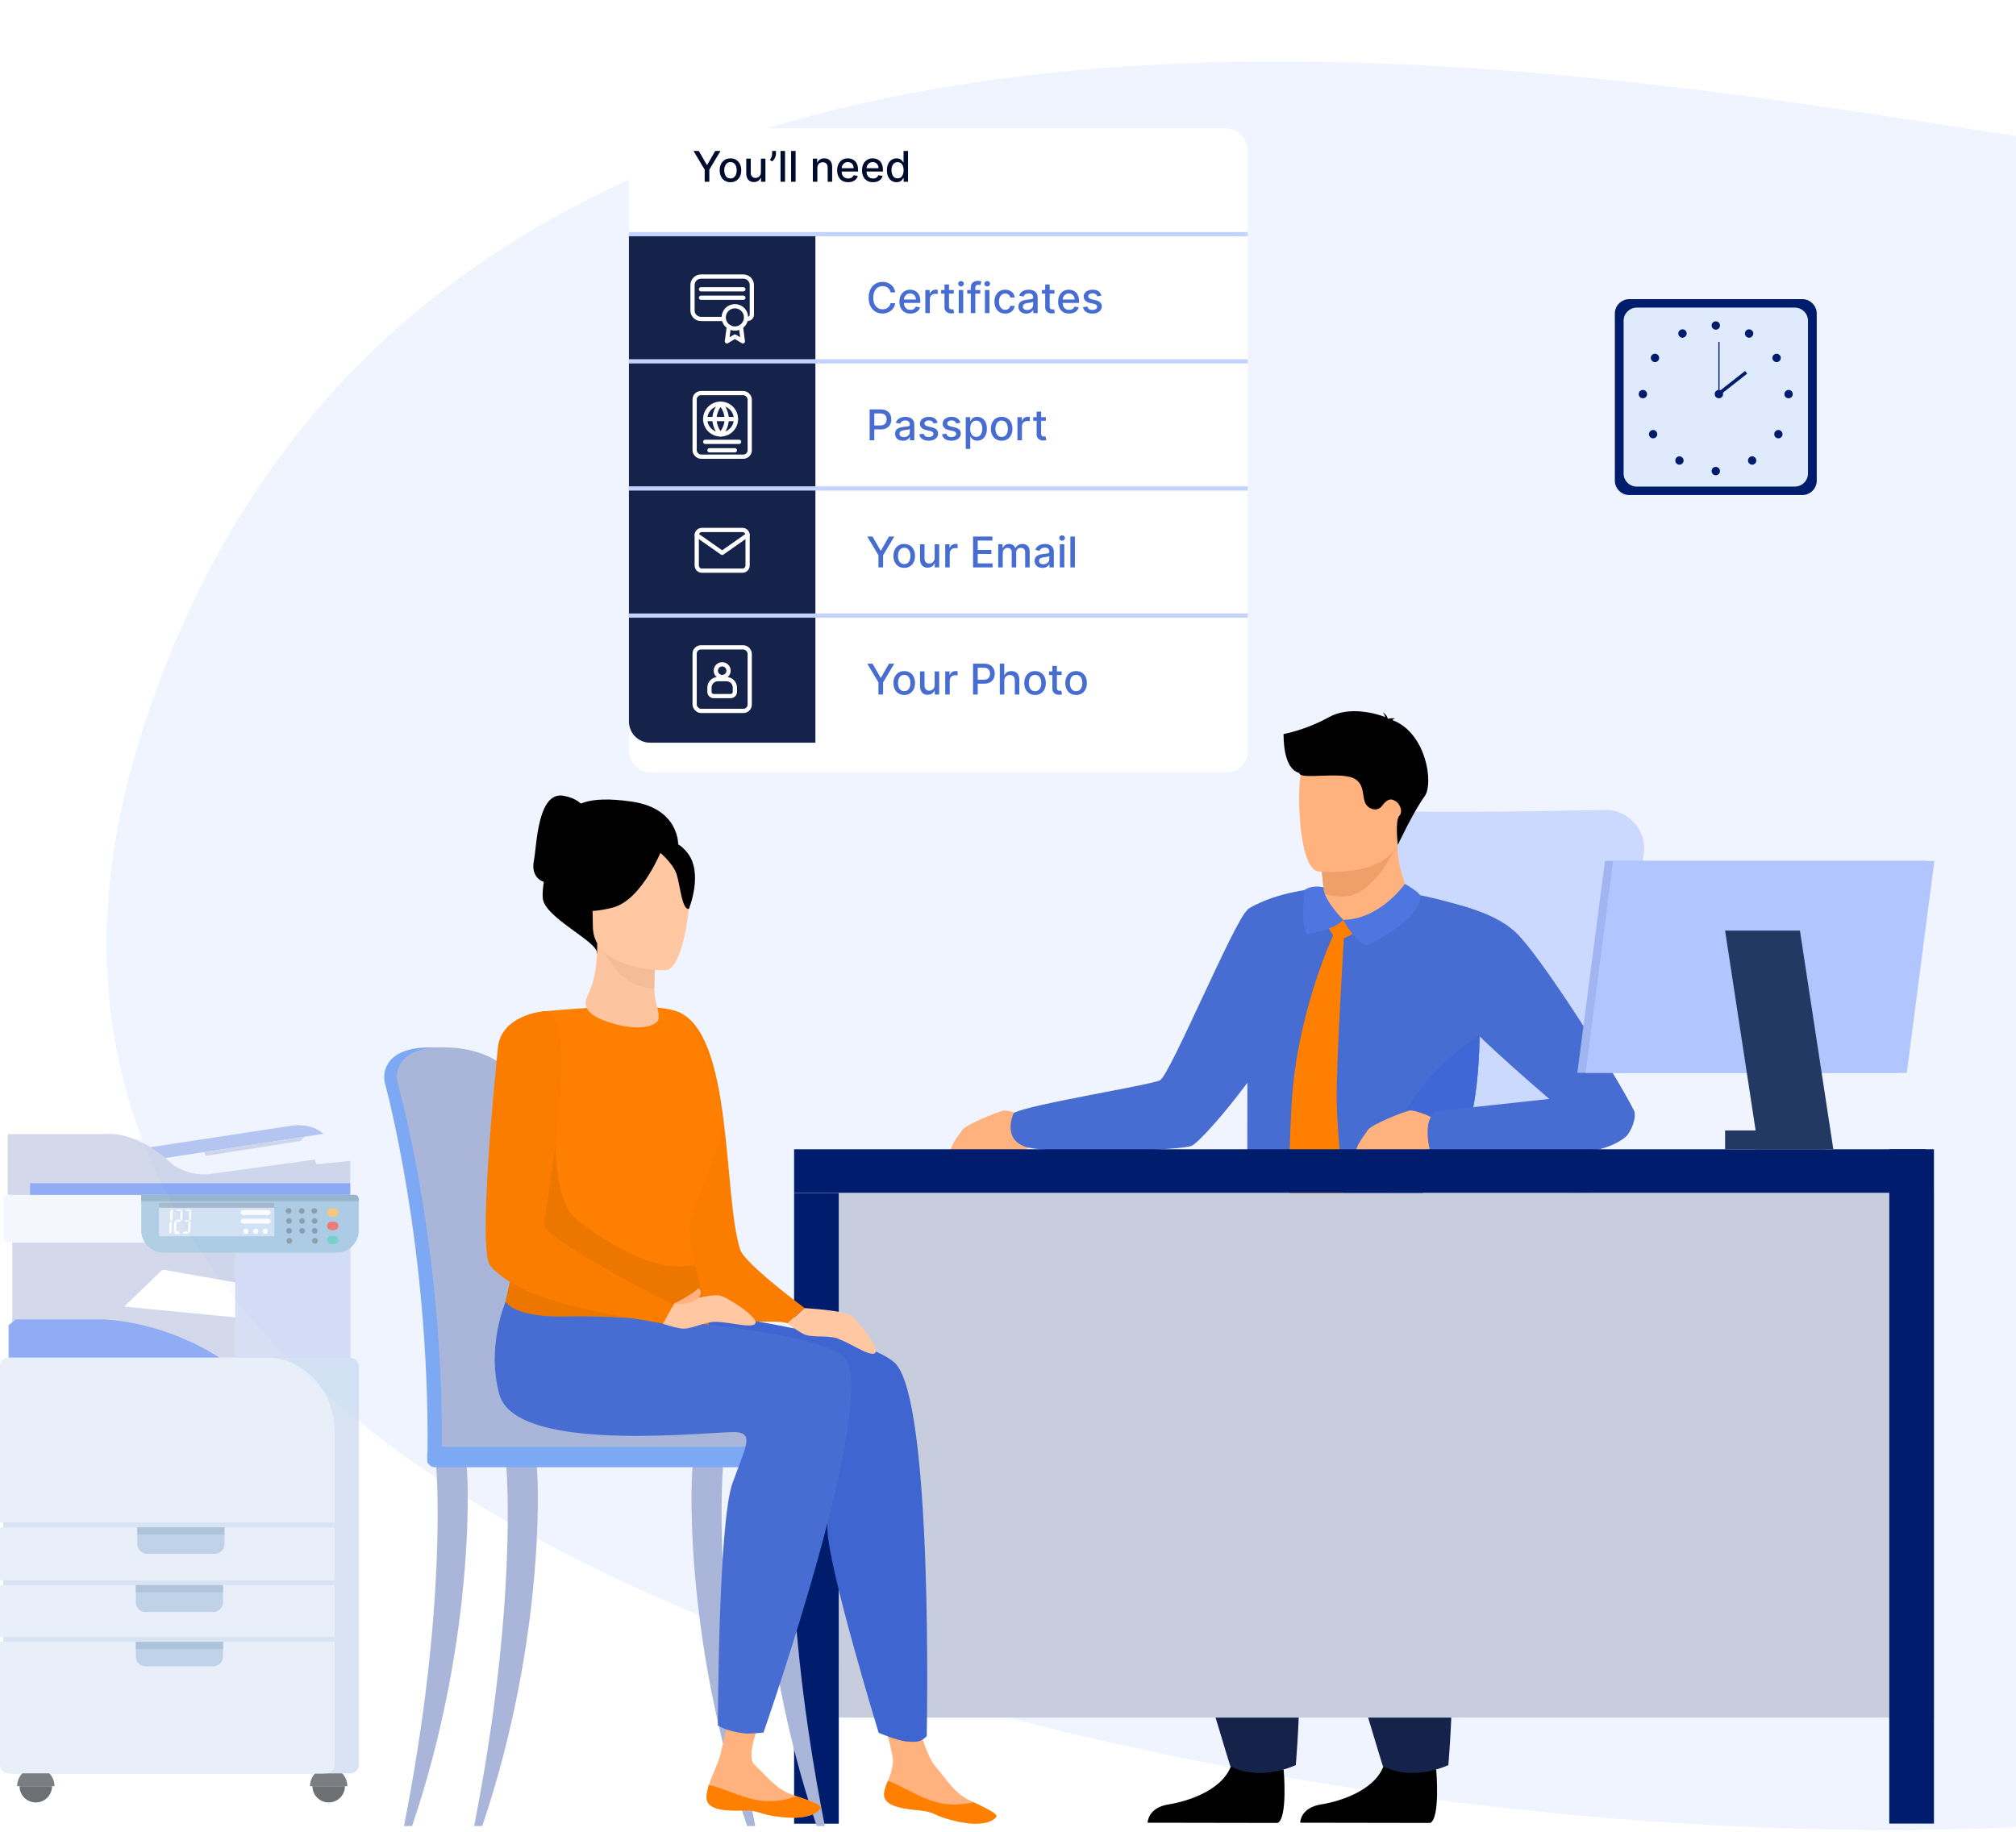 <svg width="593" height="539" viewBox="0 0 593 539" fill="none" xmlns="http://www.w3.org/2000/svg">
<path d="M42 214.5C-41.6 473.3 389 547.5 593 537.5V40C458.667 19.833 125.6 -44.3 42 214.5Z" fill="#F0F4FF"/>
<g opacity="0.68">
<path d="M101.459 525.448C101.459 528.086 99.319 530.227 96.68 530.227C94.042 530.227 91.901 528.086 91.901 525.448H101.459Z" fill="#282D30"/>
<path d="M102.172 525.448H91.187C91.187 522.412 93.644 519.956 96.68 519.956C99.715 519.956 102.172 522.412 102.172 525.448Z" fill="#3C4248"/>
<path d="M103.027 521.679H3.513C2.134 521.679 1.003 520.548 1.003 519.168V401.919C1.003 400.539 2.134 399.409 3.513 399.409H103.027C104.407 399.409 105.537 400.539 105.537 401.919V519.168C105.537 520.548 104.407 521.679 103.027 521.679Z" fill="#C6D7EF"/>
<path d="M103.027 365.553H3.614V399.402H103.027V365.553Z" fill="#BFC8E1"/>
<path d="M64.608 399.402H2.524V389.844L4.631 388.135H29.804C29.811 388.135 46.637 387.994 64.608 399.402Z" fill="#5D85F1"/>
<path d="M15.306 525.448C15.306 528.086 13.165 530.227 10.527 530.227C7.888 530.227 5.748 528.086 5.748 525.448H15.306Z" fill="#282D30"/>
<path d="M77.828 399.409H60.705H3.306C2.034 399.409 0.997 400.546 0.997 401.933V519.155C0.997 520.548 2.034 521.679 3.306 521.679H95.099C96.371 521.679 97.408 520.541 97.408 519.155V439.584V420.833C97.408 409.047 88.604 399.409 77.828 399.409Z" fill="#C6D7EF"/>
<path d="M16.026 525.448H5.041C5.041 522.412 7.498 519.956 10.533 519.956C13.562 519.956 16.026 522.412 16.026 525.448Z" fill="#3C4248"/>
<path d="M98.41 420.832V447.897H0V401.926C0 400.539 1.063 399.402 2.356 399.402H78.426C89.417 399.402 98.41 409.047 98.41 420.832Z" fill="#DEE8F6"/>
<path d="M98.41 449.324H0V464.872H98.41V449.324Z" fill="#DEE8F6"/>
<path d="M98.41 466.292H0V481.55H98.41V466.292Z" fill="#DEE8F6"/>
<path d="M98.41 482.977V519.148C98.41 520.541 97.346 521.672 96.054 521.672H2.349C1.057 521.672 0 520.534 0 519.148V482.977H98.41Z" fill="#DEE8F6"/>
<path d="M66.035 449.324V454.23C66.035 455.812 64.743 457.091 63.175 457.091H43.252C41.67 457.091 40.385 455.805 40.385 454.23V449.324H66.035Z" fill="#A2BDDD"/>
<path d="M65.59 466.292V471.34C65.59 472.921 64.298 474.2 62.73 474.2H42.807C41.232 474.2 39.946 472.915 39.946 471.34V466.292H65.59Z" fill="#A2BDDD"/>
<path d="M65.59 482.977V487.312C65.59 488.893 64.298 490.172 62.73 490.172H42.807C41.232 490.172 39.946 488.887 39.946 487.312V482.977H65.59Z" fill="#A2BDDD"/>
<path d="M66.035 449.324H40.378V451.417H66.035V449.324Z" fill="#88A8C9"/>
<path d="M65.598 466.292H39.941V468.385H65.598V466.292Z" fill="#88A8C9"/>
<path d="M65.598 482.977H39.941V485.07H65.598V482.977Z" fill="#88A8C9"/>
<path d="M103.026 365.553H69.178V399.402H103.026V365.553Z" fill="#C5D0EF"/>
<path d="M77.68 347.111C77.68 347.111 65.033 341.504 62.657 337.506L42.027 340.737L56.956 347.104H77.68V347.111Z" fill="#F0F4FF"/>
<path d="M35.653 335.891L53.718 332.943L54.095 335.965L36.514 338.651L35.653 335.891Z" fill="#F0F4FF"/>
<path d="M36.515 338.651L86.1 331.092C86.1 331.092 91.558 330.271 95.126 333.535L36.515 342.507V338.651Z" fill="#9AAFEB"/>
<path d="M103.027 352.758V364.281C103.027 364.914 102.576 365.445 101.984 365.54C101.916 365.553 101.849 365.56 101.782 365.56H2.241C1.555 365.56 1.003 364.981 1.003 364.281V352.758C1.003 352.058 1.561 351.486 2.241 351.486H101.788C102.468 351.486 103.027 352.051 103.027 352.758Z" fill="#F0F4FF"/>
<path d="M2.274 351.486V333.609H30.806C30.806 333.609 39.744 332.088 50.776 342.548C50.776 342.548 55.057 345.974 61.424 345.402L92.607 341.121L93.085 342.507L103.026 341.498V351.479H2.274V351.486Z" fill="#BFC8E1"/>
<path d="M103.027 348.06H8.845V351.486H103.027V348.06Z" fill="#5D85F1"/>
<path d="M105.538 352.752V361.973C105.538 363.285 105.147 364.51 104.467 365.54C103.296 367.317 101.284 368.501 99.009 368.501H48.078C45.809 368.501 43.79 367.324 42.626 365.56C41.946 364.53 41.549 363.299 41.549 361.979V351.479H104.266C104.966 351.479 105.538 352.052 105.538 352.752Z" fill="#8BB8D8"/>
<path d="M89.606 334.376L88.327 335.655L60.516 340.03L60.024 338.906L89.606 334.376Z" fill="#BFC8E1"/>
<path d="M80.695 353.795H46.745V363.669H80.695V353.795Z" fill="#C6D7EF"/>
<path d="M105.538 352.752V353.364H41.549V351.479H104.266C104.966 351.479 105.538 352.052 105.538 352.752Z" fill="#6C99B6"/>
<path d="M80.695 353.795H46.745V355.269H80.695V353.795Z" fill="#809AB7"/>
<path d="M50.528 355.747L50.111 356.42L50.023 358.782C50.023 358.782 50.172 359.004 50.38 359.058C50.38 359.058 50.602 359.058 50.71 358.688L50.811 356.393C50.818 356.393 50.898 355.848 50.528 355.747Z" fill="white"/>
<path d="M50.353 359.307L49.882 359.718L49.754 362.329L49.996 362.948C49.996 362.948 50.333 362.646 50.387 362.349L50.528 359.617C50.535 359.61 50.521 359.401 50.353 359.307Z" fill="white"/>
<path d="M51.484 359.227L51.949 359.603L51.807 362.06C51.807 362.06 51.114 362.511 51.134 362.471C51.148 362.43 51.235 359.597 51.235 359.597C51.235 359.597 51.343 359.28 51.484 359.227Z" fill="white"/>
<path d="M51.928 362.161L51.268 362.585C51.268 362.585 51.571 362.982 51.995 362.962L52.85 362.969L52.594 362.296C52.588 362.289 52.049 362.255 51.928 362.161Z" fill="white"/>
<path d="M51.956 358.809H52.79L53.147 359.146L52.871 359.401L52.003 359.395L51.552 359.099L51.956 358.809Z" fill="white"/>
<path d="M53.079 356.413L52.958 358.607L53.348 359.078L53.618 358.668L53.712 356.177L53.469 355.767L53.079 356.413Z" fill="white"/>
<path d="M53.348 355.767L52.971 356.272L52.258 356.265L51.699 355.753L53.348 355.767Z" fill="white"/>
<path d="M54.788 356.265L55.542 356.272L55.932 355.76L54.364 355.753L54.788 356.265Z" fill="white"/>
<path d="M55.636 356.406L56.094 355.767L56.289 356.09L56.175 358.688L55.946 359.071L55.623 358.809L55.636 356.406Z" fill="white"/>
<path d="M55.704 359.166L55.428 358.903H54.661L54.257 359.159L54.667 359.395L55.327 359.401L55.704 359.166Z" fill="white"/>
<path d="M55.825 359.24L55.441 359.59L55.279 362.282L55.542 362.888L55.919 362.329L56.114 359.321L55.825 359.24Z" fill="white"/>
<path d="M55.118 362.322L55.28 362.888L54.055 362.881L53.712 362.551L54.378 362.322H55.118Z" fill="white"/>
<path d="M78.856 357.416H71.554C71.15 357.416 70.82 357.086 70.82 356.682C70.82 356.279 71.15 355.949 71.554 355.949H78.856C79.26 355.949 79.59 356.279 79.59 356.682C79.597 357.086 79.267 357.416 78.856 357.416Z" fill="white"/>
<path d="M78.856 359.953H71.554C71.15 359.953 70.82 359.623 70.82 359.219C70.82 358.816 71.15 358.486 71.554 358.486H78.856C79.26 358.486 79.59 358.816 79.59 359.219C79.597 359.623 79.267 359.953 78.856 359.953Z" fill="white"/>
<path d="M78.016 362.988C78.444 362.988 78.79 362.642 78.79 362.214C78.79 361.787 78.444 361.44 78.016 361.44C77.589 361.44 77.242 361.787 77.242 362.214C77.242 362.642 77.589 362.988 78.016 362.988Z" fill="white"/>
<path d="M75.21 362.989C75.637 362.989 75.984 362.642 75.984 362.215C75.984 361.787 75.637 361.441 75.21 361.441C74.782 361.441 74.435 361.787 74.435 362.215C74.435 362.642 74.782 362.989 75.21 362.989Z" fill="white"/>
<path d="M72.315 362.988C72.743 362.988 73.089 362.642 73.089 362.214C73.089 361.787 72.743 361.44 72.315 361.44C71.888 361.44 71.541 361.787 71.541 362.214C71.541 362.642 71.888 362.988 72.315 362.988Z" fill="white"/>
<path d="M98.308 361.851H97.447C96.767 361.851 96.215 361.299 96.215 360.619C96.215 359.94 96.767 359.388 97.447 359.388H98.308C98.988 359.388 99.54 359.94 99.54 360.619C99.54 361.292 98.988 361.851 98.308 361.851Z" fill="#EF4237"/>
<path d="M98.308 357.907H97.447C96.767 357.907 96.215 357.355 96.215 356.676C96.215 355.996 96.767 355.444 97.447 355.444H98.308C98.988 355.444 99.54 355.996 99.54 356.676C99.54 357.349 98.988 357.907 98.308 357.907Z" fill="#FBB043"/>
<path d="M98.308 366.011H97.447C96.767 366.011 96.215 365.459 96.215 364.779C96.215 364.099 96.767 363.547 97.447 363.547H98.308C98.988 363.547 99.54 364.099 99.54 364.779C99.54 365.459 98.988 366.011 98.308 366.011Z" fill="#42BFB3"/>
<path d="M84.907 357.073C85.376 357.073 85.756 356.693 85.756 356.225C85.756 355.756 85.376 355.376 84.907 355.376C84.439 355.376 84.059 355.756 84.059 356.225C84.059 356.693 84.439 357.073 84.907 357.073Z" fill="#5E778A"/>
<path d="M88.758 357.073C89.227 357.073 89.606 356.693 89.606 356.225C89.606 355.756 89.227 355.376 88.758 355.376C88.29 355.376 87.91 355.756 87.91 356.225C87.91 356.693 88.29 357.073 88.758 357.073Z" fill="#5E778A"/>
<path d="M92.44 357.073C92.908 357.073 93.288 356.693 93.288 356.225C93.288 355.756 92.908 355.376 92.44 355.376C91.972 355.376 91.592 355.756 91.592 356.225C91.592 356.693 91.972 357.073 92.44 357.073Z" fill="#5E778A"/>
<path d="M84.989 360.02C85.457 360.02 85.837 359.641 85.837 359.172C85.837 358.704 85.457 358.324 84.989 358.324C84.52 358.324 84.141 358.704 84.141 359.172C84.141 359.641 84.52 360.02 84.989 360.02Z" fill="#5E778A"/>
<path d="M88.838 360.02C89.307 360.02 89.686 359.641 89.686 359.172C89.686 358.704 89.307 358.324 88.838 358.324C88.37 358.324 87.99 358.704 87.99 359.172C87.99 359.641 88.37 360.02 88.838 360.02Z" fill="#5E778A"/>
<path d="M92.527 360.02C92.995 360.02 93.375 359.641 93.375 359.172C93.375 358.704 92.995 358.324 92.527 358.324C92.058 358.324 91.679 358.704 91.679 359.172C91.679 359.641 92.058 360.02 92.527 360.02Z" fill="#5E778A"/>
<path d="M85.029 362.908C85.497 362.908 85.877 362.528 85.877 362.06C85.877 361.592 85.497 361.212 85.029 361.212C84.56 361.212 84.181 361.592 84.181 362.06C84.181 362.528 84.56 362.908 85.029 362.908Z" fill="#5E778A"/>
<path d="M88.879 362.908C89.348 362.908 89.727 362.528 89.727 362.06C89.727 361.592 89.348 361.212 88.879 361.212C88.411 361.212 88.031 361.592 88.031 362.06C88.031 362.528 88.411 362.908 88.879 362.908Z" fill="#5E778A"/>
<path d="M92.568 362.908C93.036 362.908 93.416 362.528 93.416 362.06C93.416 361.592 93.036 361.212 92.568 361.212C92.099 361.212 91.719 361.592 91.719 362.06C91.719 362.528 92.099 362.908 92.568 362.908Z" fill="#5E778A"/>
<path d="M85.117 365.856C85.585 365.856 85.965 365.477 85.965 365.008C85.965 364.54 85.585 364.16 85.117 364.16C84.648 364.16 84.269 364.54 84.269 365.008C84.269 365.477 84.648 365.856 85.117 365.856Z" fill="#5E778A"/>
<path d="M92.649 365.856C93.117 365.856 93.497 365.477 93.497 365.008C93.497 364.54 93.117 364.16 92.649 364.16C92.18 364.16 91.801 364.54 91.801 365.008C91.801 365.477 92.18 365.856 92.649 365.856Z" fill="#5E778A"/>
<path d="M69.179 377.251V387.515L36.514 384.372L47.815 373.482L69.179 377.251Z" fill="white"/>
</g>
<path d="M368.238 344.505C368.238 344.505 395.824 236.05 403.729 237.971C409.46 239.388 450.209 238.726 472.001 238.254C479.118 238.096 484.629 244.458 483.495 251.48L467.12 351.244L368.238 344.505Z" fill="#CBD9FF"/>
<path d="M377.592 520.634C377.592 520.634 378.82 534.773 375.828 536.253L337.567 536.19C337.567 536.19 337.567 531.782 343.707 530.805C349.848 529.829 360.65 526.239 362.476 518.209C364.303 510.147 377.592 520.634 377.592 520.634Z" fill="black"/>
<path d="M337.566 433.435C343.77 455.227 348.84 473.24 350.131 478.499C354.036 494.402 361.877 519.5 361.877 519.5C361.877 519.5 369.309 524.318 381.15 519.248C381.15 519.248 384.74 480.42 379.985 441.056C379.89 440.426 379.827 439.765 379.733 439.103C379.198 434.915 378.599 430.223 377.906 425.216L337.566 433.435Z" fill="#15234A"/>
<path d="M422.467 520.634C422.467 520.634 423.695 534.773 420.703 536.253L382.441 536.19C382.441 536.19 382.441 531.782 388.582 530.805C394.723 529.829 405.524 526.239 407.351 518.209C409.177 510.147 422.467 520.634 422.467 520.634Z" fill="black"/>
<path d="M382.441 433.435C388.645 455.227 393.715 473.24 395.006 478.499C398.911 494.402 406.752 519.5 406.752 519.5C406.752 519.5 414.184 524.318 426.025 519.248C426.025 519.248 429.615 480.42 424.86 441.056C424.765 440.426 424.702 439.765 424.608 439.103C424.073 434.915 423.474 430.223 422.781 425.216L382.441 433.435Z" fill="#15234A"/>
<path d="M530.141 145.629H479.251C476.921 145.629 475 143.708 475 141.377V92.251C475 89.921 476.921 88 479.251 88H530.141C532.471 88 534.392 89.921 534.392 92.251V141.377C534.392 143.708 532.503 145.629 530.141 145.629Z" fill="#001D6D"/>
<path d="M527.936 143.141H481.455C479.314 143.141 477.582 141.409 477.582 139.267V94.361C477.582 92.22 479.314 90.488 481.455 90.488H527.936C530.078 90.488 531.81 92.22 531.81 94.361V139.236C531.841 141.377 530.078 143.141 527.936 143.141Z" fill="#DFEBFD"/>
<path d="M503.468 95.747C503.468 95.054 504.003 94.519 504.696 94.519C505.389 94.519 505.924 95.054 505.924 95.747C505.924 96.439 505.389 96.975 504.696 96.975C504.035 96.975 503.468 96.439 503.468 95.747Z" fill="#001D6D"/>
<path d="M513.419 97.51C513.734 96.912 514.49 96.691 515.089 97.038C515.687 97.353 515.907 98.108 515.561 98.707C515.246 99.305 514.49 99.525 513.892 99.179C513.294 98.833 513.073 98.077 513.419 97.51Z" fill="#001D6D"/>
<path d="M521.921 104.249C522.488 103.871 523.244 104.06 523.622 104.627C524 105.194 523.811 105.95 523.244 106.328C522.677 106.706 521.921 106.517 521.543 105.95C521.165 105.383 521.323 104.627 521.921 104.249Z" fill="#001D6D"/>
<path d="M526.111 114.705C526.804 114.705 527.339 115.24 527.339 115.933C527.339 116.626 526.804 117.161 526.111 117.161C525.418 117.161 524.883 116.626 524.883 115.933C524.883 115.271 525.45 114.705 526.111 114.705Z" fill="#001D6D"/>
<path d="M523.968 126.86C524.44 127.332 524.44 128.119 523.968 128.592C523.496 129.064 522.708 129.064 522.236 128.592C521.764 128.119 521.764 127.332 522.236 126.86C522.708 126.356 523.496 126.356 523.968 126.86Z" fill="#001D6D"/>
<path d="M516.253 134.606C516.726 135.079 516.726 135.866 516.253 136.338C515.781 136.811 514.994 136.811 514.521 136.338C514.049 135.866 514.049 135.079 514.521 134.606C514.994 134.103 515.749 134.103 516.253 134.606Z" fill="#001D6D"/>
<path d="M503.468 138.575C503.468 137.882 504.003 137.347 504.696 137.347C505.389 137.347 505.924 137.882 505.924 138.575C505.924 139.268 505.389 139.803 504.696 139.803C504.035 139.834 503.468 139.268 503.468 138.575Z" fill="#001D6D"/>
<path d="M495.973 97.51C495.658 96.912 494.902 96.691 494.304 97.038C493.705 97.353 493.485 98.108 493.831 98.707C494.146 99.305 494.902 99.525 495.5 99.179C496.099 98.833 496.288 98.077 495.973 97.51Z" fill="#001D6D"/>
<path d="M487.469 104.249C486.902 103.871 486.147 104.06 485.769 104.627C485.391 105.194 485.58 105.95 486.147 106.328C486.713 106.706 487.469 106.517 487.847 105.95C488.194 105.383 488.036 104.627 487.469 104.249Z" fill="#001D6D"/>
<path d="M483.25 114.704C482.558 114.704 482.022 115.239 482.022 115.932C482.022 116.625 482.558 117.16 483.25 117.16C483.943 117.16 484.478 116.625 484.478 115.932C484.478 115.271 483.943 114.704 483.25 114.704Z" fill="#001D6D"/>
<path d="M485.392 126.859C484.92 127.332 484.92 128.119 485.392 128.591C485.864 129.064 486.652 129.064 487.124 128.591C487.596 128.119 487.596 127.332 487.124 126.859C486.652 126.355 485.896 126.355 485.392 126.859Z" fill="#001D6D"/>
<path d="M493.138 134.606C492.666 135.079 492.666 135.866 493.138 136.338C493.611 136.811 494.398 136.811 494.87 136.338C495.343 135.866 495.343 135.079 494.87 134.606C494.398 134.103 493.611 134.103 493.138 134.606Z" fill="#001D6D"/>
<path d="M504.382 115.933C504.382 115.24 504.917 114.705 505.61 114.705C506.303 114.705 506.838 115.24 506.838 115.933C506.838 116.626 506.303 117.161 505.61 117.161C504.917 117.161 504.382 116.626 504.382 115.933Z" fill="#001D6D"/>
<path d="M505.8 100.565H505.453V115.933H505.8V100.565Z" fill="#001D6D"/>
<path d="M513.31 109.127L505.16 115.525L505.783 116.318L513.932 109.92L513.31 109.127Z" fill="#001D6D"/>
<path d="M304.154 329.798C304.154 329.798 297.163 326.145 294.99 326.743C292.849 327.342 284.157 330.806 283.055 332.38C281.354 334.837 278.331 338.773 280.284 338.993C282.236 339.182 299.304 338.458 301.257 338.112C303.241 337.734 307.618 335.403 304.154 329.798Z" fill="#FFB27D"/>
<path d="M366.978 267.509L366.884 344.441C366.884 344.441 375.953 352.472 408.861 352.409C409.68 352.409 410.53 352.409 411.381 352.409C430.244 352.157 434.905 327.342 435.219 304.574C435.471 285.144 432.574 267.225 432.574 267.225C387.133 252.928 366.978 267.509 366.978 267.509Z" fill="#476CD2"/>
<path d="M301.382 337.262C308.121 339.718 346.886 338.521 350.476 337.073C352.334 336.317 359.609 328.318 366.82 318.65C373.622 309.518 380.361 298.874 382.282 291.505C386.25 276.358 380.55 263.856 380.55 263.856C380.55 263.856 370.725 264.769 366.946 267.666C363.167 270.564 344.147 316.352 341.187 317.8C338.226 319.249 302.138 324.98 298.17 327.436C298.201 327.405 294.643 334.805 301.382 337.262Z" fill="#476CD2"/>
<path d="M389.463 262.911L389.683 265.305C389.683 265.305 389.715 272.831 399.005 273.051C408.294 273.303 414.876 268.643 414.089 262.911C412.861 258.534 411.664 255.542 411.255 251.889C411.097 250.535 411.066 249.055 411.16 247.386L393.336 248.677L388.172 250.031L389.463 262.911Z" fill="#FFB27D"/>
<path d="M388.203 250L389.463 262.88C391.447 263.573 393.62 263.919 396.013 263.699C404.201 262.943 411.097 249.024 411.192 247.355L388.203 250Z" fill="#EF9F6A"/>
<path d="M387.731 256.361C387.731 256.361 410.94 258.849 412.262 244.363C413.585 229.877 417.49 220.461 402.721 218.257C387.951 216.053 384.55 221.312 382.944 226.035C381.338 230.759 381.748 255.353 387.731 256.361Z" fill="#FFB27D"/>
<path d="M408.862 352.409C409.681 352.409 410.531 352.409 411.381 352.409C430.245 352.157 434.905 327.342 435.22 304.574C433.047 305.897 403.824 324.414 408.862 352.409Z" fill="#3F67D5"/>
<path d="M423.473 329.798C423.473 329.798 416.482 326.145 414.309 326.743C412.168 327.342 403.476 330.806 402.374 332.38C400.674 334.837 397.65 338.773 399.603 338.993C401.555 339.182 418.624 338.458 420.576 338.112C422.56 337.734 426.937 335.403 423.473 329.798Z" fill="#FFB27D"/>
<path d="M424.291 265.336C424.291 265.336 438.368 267.131 445.989 274.405C452.948 281.018 474.394 314.462 480.597 326.617C481.574 328.57 479.747 333.136 478.078 334.522C473.858 337.954 464.757 341.009 441.423 339.371L420.575 338.301C420.575 338.301 418.214 329.2 422.496 326.869L455.719 323.279C455.719 323.279 434.809 305.361 430.59 300.008C426.37 294.686 424.291 265.336 424.291 265.336Z" fill="#476CD2"/>
<path d="M409.586 211.833C409.617 211.801 409.649 211.77 409.68 211.738C409.838 211.36 410.436 211.392 410.436 211.392C409.586 211.109 408.326 211.455 408.326 211.455C408.358 211.423 408.295 211.392 408.169 211.298C407.917 210.195 406.72 209.503 406.72 209.503C407.161 210.006 407.35 210.542 407.476 210.951C404.862 209.88 396.927 207.676 391.069 210.888C383.889 214.856 377.56 215.927 377.56 215.927C377.591 216.431 377.245 226.098 382.189 227.389C382.22 229.562 394.943 226.728 398.69 229.216C402.469 231.735 399.54 236.711 403.729 238.002C403.729 238.002 403.729 238.002 403.76 238.002C404.768 238.317 405.87 237.939 406.5 237.089C407.35 235.923 408.452 234.916 409.523 235.231C411.853 235.861 412.767 238.821 411.633 239.954C410.279 241.277 411.16 248.551 411.16 248.551C411.16 248.551 415.758 238.758 419.065 234.223C421.773 230.444 419.506 215.549 409.586 211.833Z" fill="black"/>
<path d="M379.733 358.991C380.017 361.982 381.371 364.785 383.575 366.8L387.039 370.013C387.921 370.831 389.275 370.705 390.031 369.761L394.345 364.281C395.51 362.801 396.046 360.943 395.857 359.085C395.447 354.96 394.691 346.961 394.093 339.277C393.589 333.042 393.211 326.996 393.18 323.311C393.085 311.534 395.416 274.028 395.416 274.028L392.582 274.185C392.582 274.185 385.591 288.766 381.906 308.574C380.993 313.455 380.3 318.651 379.954 324.036C380.017 324.036 378.537 345.481 379.733 358.991Z" fill="#FF8000"/>
<path d="M399.036 271.603L391.195 269.713C391.195 269.713 390.156 269.808 390.187 271.067C390.219 272.359 392.391 276.075 393.368 276.389C394.312 276.704 400.863 274.185 399.036 271.603Z" fill="#FF8000"/>
<path d="M417.837 263.793C417.9 262.565 413.239 260.014 413.239 260.014C413.239 260.014 406.028 270.438 395.1 270.595C395.1 270.595 398.218 276.641 401.871 278.216C401.871 278.216 417.459 271.068 417.837 263.793Z" fill="#4F76E0"/>
<path d="M395.101 270.564C395.101 270.564 389.306 264.769 389.275 261.022C389.275 261.022 386.094 260.172 383.701 261.809C383.701 261.809 382.536 271.099 384.331 274.815C384.362 274.846 392.707 273.587 395.101 270.564Z" fill="#4F76E0"/>
<path d="M568.869 350.929H246.753V505.266H568.869V350.929Z" fill="#C8CDDD"/>
<path d="M246.725 350.929H233.583V536.474H246.725V350.929Z" fill="#001D6D"/>
<path d="M568.867 338.081H555.725V536.443H568.867V338.081Z" fill="#001D6D"/>
<path d="M566.431 338.081H233.583V350.897H566.431V338.081Z" fill="#001D6D"/>
<path d="M463.971 315.596H558.444L566.569 253.244H472.095L463.971 315.596Z" fill="#A0B5F1"/>
<path d="M466.396 315.596H560.869L568.993 253.244H474.489L466.396 315.596Z" fill="#B1C6FF"/>
<path d="M517.254 338.081H539.266L529.441 273.745H507.429L517.254 338.081Z" fill="#233862"/>
<path d="M507.432 338.094H536.277V332.551H507.432V338.094Z" fill="#233862"/>
<path d="M158.035 396.969C157.217 376.878 155.453 359.4 153.343 347.244C149.974 327.814 146.951 316.635 146.919 316.541C146.478 314.84 140.086 307.912 125.883 308.133C111.681 308.353 113.035 317.422 113.035 317.422C113.035 317.737 113.066 318.021 113.129 318.241C113.255 318.714 126.324 366.013 125.757 427.074C125.757 427.924 125.663 429.405 125.726 430.412C125.726 430.412 158.665 431.263 158.665 430.412C159.799 425.027 159.232 410.227 158.035 396.969Z" fill="#7CA8F4"/>
<path d="M162.161 426.728C162.161 427.578 161.688 428.271 161.153 428.271C160.618 428.271 160.177 427.578 160.177 426.728H131.961C131.961 427.578 131.488 428.271 130.953 428.271C130.386 428.271 129.945 427.546 129.945 426.696C130.103 409.219 129.127 392.906 127.615 378.483C123.868 342.552 116.939 318.556 116.845 318.209C116.782 317.989 116.751 317.706 116.751 317.391C116.751 317.391 115.396 308.321 129.599 308.101C143.801 307.88 150.194 314.808 150.635 316.509C150.666 316.603 152.367 322.933 154.634 334.301C155.39 338.08 156.209 342.395 157.028 347.213C159.137 359.4 160.901 376.877 161.72 396.937C162.885 410.226 163.326 421.406 162.161 426.728Z" fill="#A9B6DA"/>
<path d="M127.836 428.271H238.464C238.464 428.271 235.881 417.847 171.797 419.39C126.481 420.492 127.836 428.271 127.836 428.271Z" fill="#A9B6DA"/>
<path d="M118.829 537.167C131.646 472.232 128.371 432.364 128.339 431.861C128.308 430.853 130.134 429.94 131.142 429.908C132.15 429.877 136.559 429.625 137.094 430.475C137.755 431.609 140.337 480.703 121.222 537.167H118.829Z" fill="#A9B6DA"/>
<path d="M222.15 537.167C209.334 472.232 212.609 432.364 212.64 431.861C212.672 430.853 210.845 429.94 209.837 429.908C208.83 429.877 204.421 429.625 203.886 430.475C203.224 431.609 200.642 480.703 219.757 537.167H222.15Z" fill="#A9B6DA"/>
<path d="M242.621 537.167C229.804 472.232 233.079 432.364 233.111 431.861C233.142 430.853 231.316 429.94 230.308 429.908C229.3 429.877 224.892 429.625 224.356 430.475C223.695 431.609 221.113 480.703 240.228 537.167H242.621Z" fill="#A9B6DA"/>
<path d="M139.456 537.167C152.273 472.232 148.998 432.364 148.967 431.861C148.935 430.853 150.793 429.94 151.769 429.908C152.777 429.877 157.186 429.625 157.721 430.475C158.382 431.609 160.965 480.703 141.85 537.167H139.456Z" fill="#A9B6DA"/>
<path d="M238.558 431.609H127.93C126.671 431.609 125.663 430.601 125.663 429.341V427.861C125.663 426.601 126.671 425.594 127.93 425.594H238.558C239.818 425.594 240.826 426.601 240.826 427.861V429.341C240.826 430.569 239.787 431.609 238.558 431.609Z" fill="#7CA8F4"/>
<path d="M199.131 297.521C199.131 297.521 194.722 301.268 193.777 310.936C193.053 318.305 198.155 375.429 201.997 379.964C212.798 392.749 226.371 387.333 231.661 389.285L236.668 384.782C236.668 384.782 219.065 371.776 217.711 367.557C212.578 351.276 215.758 303.693 199.131 297.521Z" fill="#FB7D00"/>
<path d="M199.476 248.363C199.476 248.363 199.76 237.877 185.966 235.83C172.142 233.783 168.332 236.995 165.97 240.522C163.608 244.049 159.199 258.44 159.64 264.172C160.081 269.903 175.858 276.988 175.574 280.326C175.354 283.696 199.476 248.363 199.476 248.363Z" fill="black"/>
<path d="M260.065 527.436C259.624 530.963 264.443 532.034 270.079 532.507C275.685 533.01 273.953 534.113 281.605 535.813C289.258 537.514 292.438 535.498 293.036 534.459C293.572 533.546 290.045 531.94 286.266 530.113C285.794 529.893 285.321 529.641 284.849 529.42C280.629 527.342 278.33 523.311 275.118 519.564C272.063 516.005 269.45 504.857 269.45 504.857L259.058 502.181C259.058 502.181 261.64 512.226 262.522 516.509C263.025 519.028 262.049 521.768 261.199 523.878C260.695 525.012 260.223 526.177 260.065 527.436Z" fill="#FFB27D"/>
<path d="M270.08 532.506C275.686 533.01 273.954 534.113 281.606 535.813C289.258 537.514 292.439 535.498 293.037 534.459C293.573 533.546 290.046 531.94 286.267 530.113L286.204 530.176C286.204 530.176 280.724 531.845 274.521 529.893C269.482 528.287 264.632 525.012 261.168 523.878C260.696 525.012 260.224 526.177 260.066 527.436C259.625 530.963 264.443 532.003 270.08 532.506Z" fill="#FF8000"/>
<path d="M182.187 383.05C182.187 383.05 251.72 390.261 263.182 400.905C274.645 411.549 272.598 510.714 272.598 510.714C270.803 512.572 269.512 512.509 266.678 512.289C263.97 512.068 258.459 509.738 258.459 509.738C258.459 509.738 243.564 461.053 243.375 449.779C243.186 438.505 240.824 419.359 236.1 418.257C231.376 417.123 175.071 423.453 168.898 405.66C162.726 387.868 172.961 373.256 172.961 373.256L182.187 383.05Z" fill="#3E65D0"/>
<path d="M149.721 400.937C152.713 402.952 158.098 406.038 167.104 406.353C183.227 406.952 203.319 405.031 207.255 401.283C208.294 400.307 208.798 398.732 208.924 396.686C209.365 390.513 206.405 380.342 204.421 371.934C203.13 366.454 202.248 361.731 202.972 359.337C205.145 352 211.947 337.01 212.546 332.097C213.144 327.185 207.255 300.795 199.13 297.552C191.006 294.277 159.672 297.552 159.672 297.552C147.422 300.04 146.918 326.146 150.981 348.378C151.075 348.945 151.201 349.512 151.296 350.079C155.704 372.595 141.344 395.331 149.721 400.937Z" fill="#FF8000"/>
<path d="M193.715 299.788C193.494 301.205 189.589 303.535 181.213 301.331C173.183 299.221 172.206 296.607 172.238 294.875C172.238 292.828 175.733 290.089 175.67 277.492L176.647 277.681L192.833 280.893C192.833 280.893 192.455 285.995 192.455 290.781C192.424 294.812 194.093 297.395 193.715 299.788Z" fill="#FCC49F"/>
<path d="M192.801 280.893C192.801 280.893 192.423 285.994 192.423 290.781C183.353 290.529 178.567 282.278 176.614 277.681L192.801 280.893Z" fill="#F4BD97"/>
<path d="M195.824 285.428C195.824 285.428 174.41 285.774 174.379 272.422C174.379 259.07 171.576 250.126 185.275 249.339C198.942 248.552 201.618 253.653 202.721 258.093C203.791 262.565 201.398 285.018 195.824 285.428Z" fill="#FFC7A2"/>
<path d="M195.037 249.024C195.037 249.024 189.179 264.675 180.173 267.005C171.166 269.336 167.261 266.911 167.261 266.911C167.261 266.911 174.158 261.431 175.607 251.858C175.607 251.858 190.628 241.592 195.037 249.024Z" fill="black"/>
<path d="M193.588 250.315C193.588 250.315 197.965 253.811 199.036 257.212C200.106 260.613 200.579 267.604 202.626 267.383C202.626 267.383 207.034 256.739 202.09 250.725C196.8 244.3 193.588 250.315 193.588 250.315Z" fill="black"/>
<path d="M207.853 528.696C207.79 532.254 212.703 532.758 218.34 532.601C223.977 532.443 222.371 533.734 230.18 534.553C237.99 535.372 240.919 532.979 241.391 531.876C241.8 530.9 238.116 529.703 234.18 528.349C233.676 528.192 233.172 528.003 232.7 527.814C228.259 526.239 225.551 522.492 221.93 519.122C218.497 515.942 226.086 500.511 226.086 500.511L216.167 495.599C216.167 495.599 214.277 506.62 211.853 516.257C211.223 518.745 209.176 522.838 208.546 525.043C208.2 526.239 207.853 527.436 207.853 528.696Z" fill="#FFB27D"/>
<path d="M150.13 398.292C153.122 400.307 158.066 406.038 167.072 406.385C181.936 402.984 198.847 399.047 208.924 396.685C209.365 390.513 206.404 380.342 204.421 371.934C192.674 375.524 175.228 363.305 169.371 358.487C163.199 353.417 163.388 336.538 163.388 336.538L150.98 348.347C151.075 348.914 151.201 349.48 151.295 350.047C155.704 372.595 141.753 392.655 150.13 398.292Z" fill="#ED7600"/>
<path d="M218.34 532.601C223.977 532.443 222.371 533.735 230.181 534.553C237.991 535.372 240.919 532.979 241.392 531.877C241.801 530.9 238.117 529.704 234.18 528.35L234.117 528.413C234.117 528.413 228.858 530.711 222.466 529.483C217.27 528.475 212.105 525.767 208.515 525.043C208.169 526.24 207.854 527.436 207.822 528.696C207.791 532.286 212.704 532.758 218.34 532.601Z" fill="#FF8000"/>
<path d="M167.198 387.27C184.865 386.766 237.581 390.986 247.721 398.607C260.191 408.022 224.575 509.675 224.575 509.675C224.575 509.675 220.45 510.085 219.127 509.927C213.459 509.298 211.16 507.566 211.16 507.566C211.16 507.566 211.286 447.733 215.474 436.27C219.316 425.689 221.678 421.941 216.86 421.312C212.041 420.682 151.894 428.366 146.887 410.195C142.982 396.024 148.745 382.893 148.745 382.893C148.745 382.893 150.917 387.742 167.198 387.27Z" fill="#476CD2"/>
<path d="M159.672 297.52C159.672 297.52 147.422 298.559 146.446 308.259C145.722 315.628 140.4 367.84 144.242 372.374C155.043 385.16 191.1 387.868 196.391 389.789L197.839 383.743C197.839 383.743 159.357 364.344 159.956 359.935C160.554 355.527 171.418 295.757 159.672 297.52Z" fill="#FB7D00"/>
<path d="M172.646 241.12C172.646 241.12 173.527 235.514 165.781 234.097C158.034 232.649 157.876 249.118 157.058 253.086C156.239 257.054 158.286 259.448 161.246 259.668C164.206 259.92 172.646 241.12 172.646 241.12Z" fill="black"/>
<path d="M198.281 383.49C198.281 383.49 209.24 380.404 211.853 381.129C214.467 381.853 223.411 387.773 222.151 389.379C220.891 390.985 213.019 388.403 209.397 388.907C205.776 389.379 202.973 391.174 200.359 390.796C197.745 390.419 195.006 389.379 195.006 389.379L198.281 383.49Z" fill="#FFC7A2"/>
<path d="M198.281 383.491C198.281 383.491 203.635 380.751 205.178 379.176C205.367 378.987 205.682 379.019 205.839 379.239C206.248 379.869 206.626 381.129 204.737 382.357C202.029 384.152 198.281 383.491 198.281 383.491Z" fill="#FFB27D"/>
<path d="M236.667 384.813C236.667 384.813 248.036 385.443 250.272 386.955C252.507 388.498 259.058 397.001 257.326 398.103C255.625 399.205 248.98 394.229 245.422 393.505C241.832 392.781 238.588 393.568 236.258 392.371C233.928 391.143 231.66 389.317 231.66 389.317L236.667 384.813Z" fill="#FFC7A2"/>
<g filter="url(#filter0_d_2_25431)">
<rect x="185" y="29" width="182" height="189.479" rx="6.233" fill="white"/>
</g>
<path d="M185 68.891H239.849V218.48H191.233C187.791 218.48 185 215.689 185 212.247V68.891Z" fill="#15234A"/>
<path d="M185 68.891H367" stroke="#C2D3FF" stroke-width="1.247" stroke-linejoin="round"/>
<path d="M185 106.288H367" stroke="#C2D3FF" stroke-width="1.247" stroke-linejoin="round"/>
<path d="M185 143.685H367" stroke="#C2D3FF" stroke-width="1.247" stroke-linejoin="round"/>
<path d="M185 181.082H367" stroke="#C2D3FF" stroke-width="1.247" stroke-linejoin="round"/>
<path d="M203.995 44.4H205.549L207.917 48.521H208.014L210.383 44.4H211.936L208.647 49.907V53.466H207.284V49.907L203.995 44.4ZM214.866 53.603C214.228 53.603 213.672 53.457 213.197 53.165C212.722 52.873 212.353 52.464 212.09 51.939C211.828 51.413 211.696 50.799 211.696 50.097C211.696 49.392 211.828 48.775 212.09 48.247C212.353 47.718 212.722 47.308 213.197 47.016C213.672 46.724 214.228 46.578 214.866 46.578C215.503 46.578 216.06 46.724 216.535 47.016C217.01 47.308 217.379 47.718 217.641 48.247C217.904 48.775 218.035 49.392 218.035 50.097C218.035 50.799 217.904 51.413 217.641 51.939C217.379 52.464 217.01 52.873 216.535 53.165C216.06 53.457 215.503 53.603 214.866 53.603ZM214.87 52.492C215.283 52.492 215.626 52.383 215.897 52.164C216.169 51.946 216.369 51.655 216.499 51.292C216.632 50.929 216.699 50.529 216.699 50.093C216.699 49.659 216.632 49.26 216.499 48.897C216.369 48.532 216.169 48.238 215.897 48.017C215.626 47.795 215.283 47.684 214.87 47.684C214.454 47.684 214.109 47.795 213.834 48.017C213.563 48.238 213.361 48.532 213.228 48.897C213.098 49.26 213.033 49.659 213.033 50.093C213.033 50.529 213.098 50.929 213.228 51.292C213.361 51.655 213.563 51.946 213.834 52.164C214.109 52.383 214.454 52.492 214.87 52.492ZM223.82 50.646V46.666H225.148V53.466H223.847V52.288H223.776C223.619 52.651 223.369 52.954 223.023 53.196C222.681 53.435 222.254 53.554 221.744 53.554C221.307 53.554 220.921 53.458 220.584 53.267C220.251 53.072 219.988 52.784 219.796 52.403C219.607 52.023 219.513 51.552 219.513 50.991V46.666H220.836V50.832C220.836 51.295 220.965 51.664 221.222 51.939C221.478 52.213 221.812 52.35 222.222 52.35C222.47 52.35 222.716 52.288 222.961 52.164C223.209 52.04 223.414 51.853 223.577 51.602C223.742 51.351 223.823 51.033 223.82 50.646ZM228.247 44.4V45.25C228.247 45.501 228.2 45.765 228.105 46.042C228.014 46.317 227.884 46.581 227.716 46.834C227.547 47.088 227.35 47.307 227.122 47.49L226.467 47.02C226.641 46.767 226.792 46.497 226.919 46.21C227.049 45.924 227.114 45.608 227.114 45.263V44.4H228.247ZM230.916 44.4V53.466H229.593V44.4H230.916ZM234.02 44.4V53.466H232.697V44.4H234.02ZM240.424 49.429V53.466H239.1V46.666H240.371V47.773H240.455C240.611 47.413 240.856 47.124 241.19 46.905C241.526 46.687 241.949 46.578 242.46 46.578C242.923 46.578 243.329 46.675 243.677 46.87C244.026 47.062 244.296 47.348 244.488 47.729C244.679 48.109 244.775 48.58 244.775 49.141V53.466H243.452V49.3C243.452 48.807 243.323 48.422 243.067 48.145C242.81 47.864 242.457 47.724 242.009 47.724C241.702 47.724 241.429 47.791 241.19 47.923C240.953 48.056 240.766 48.251 240.627 48.508C240.492 48.762 240.424 49.069 240.424 49.429ZM249.481 53.603C248.811 53.603 248.234 53.46 247.75 53.174C247.269 52.884 246.897 52.479 246.634 51.956C246.375 51.431 246.245 50.816 246.245 50.11C246.245 49.414 246.375 48.8 246.634 48.269C246.897 47.738 247.263 47.323 247.732 47.025C248.205 46.727 248.756 46.578 249.388 46.578C249.772 46.578 250.143 46.641 250.503 46.768C250.864 46.895 251.187 47.094 251.473 47.366C251.759 47.637 251.985 47.99 252.15 48.424C252.315 48.855 252.398 49.378 252.398 49.995V50.465H246.993V49.473H251.101C251.101 49.125 251.03 48.816 250.889 48.548C250.747 48.276 250.548 48.062 250.291 47.906C250.037 47.749 249.739 47.671 249.397 47.671C249.025 47.671 248.7 47.763 248.423 47.946C248.148 48.126 247.936 48.362 247.785 48.654C247.638 48.943 247.564 49.257 247.564 49.597V50.371C247.564 50.826 247.644 51.213 247.803 51.531C247.965 51.85 248.191 52.093 248.48 52.262C248.77 52.427 249.108 52.51 249.494 52.51C249.745 52.51 249.974 52.474 250.18 52.403C250.387 52.33 250.565 52.22 250.716 52.076C250.866 51.931 250.982 51.753 251.061 51.54L252.314 51.766C252.214 52.135 252.034 52.458 251.774 52.735C251.517 53.01 251.194 53.224 250.804 53.377C250.418 53.528 249.977 53.603 249.481 53.603ZM256.797 53.603C256.127 53.603 255.55 53.46 255.066 53.174C254.585 52.884 254.213 52.479 253.951 51.956C253.691 51.431 253.561 50.816 253.561 50.11C253.561 49.414 253.691 48.8 253.951 48.269C254.213 47.738 254.579 47.323 255.049 47.025C255.521 46.727 256.073 46.578 256.704 46.578C257.088 46.578 257.46 46.641 257.82 46.768C258.18 46.895 258.503 47.094 258.789 47.366C259.076 47.637 259.301 47.99 259.467 48.424C259.632 48.855 259.714 49.378 259.714 49.995V50.465H254.309V49.473H258.417C258.417 49.125 258.347 48.816 258.205 48.548C258.063 48.276 257.864 48.062 257.607 47.906C257.354 47.749 257.055 47.671 256.713 47.671C256.341 47.671 256.017 47.763 255.739 47.946C255.465 48.126 255.252 48.362 255.102 48.654C254.954 48.943 254.88 49.257 254.88 49.597V50.371C254.88 50.826 254.96 51.213 255.119 51.531C255.282 51.85 255.508 52.093 255.797 52.262C256.086 52.427 256.424 52.51 256.81 52.51C257.061 52.51 257.29 52.474 257.497 52.403C257.703 52.33 257.882 52.22 258.032 52.076C258.183 51.931 258.298 51.753 258.378 51.54L259.63 51.766C259.53 52.135 259.35 52.458 259.09 52.735C258.834 53.01 258.51 53.224 258.121 53.377C257.734 53.528 257.293 53.603 256.797 53.603ZM263.728 53.599C263.179 53.599 262.69 53.458 262.259 53.178C261.831 52.895 261.494 52.492 261.249 51.97C261.007 51.444 260.886 50.814 260.886 50.079C260.886 49.344 261.009 48.716 261.254 48.194C261.502 47.671 261.841 47.271 262.272 46.994C262.703 46.717 263.191 46.578 263.737 46.578C264.159 46.578 264.499 46.649 264.755 46.79C265.015 46.929 265.216 47.091 265.357 47.277C265.502 47.463 265.614 47.627 265.694 47.769H265.774V44.4H267.097V53.466H265.805V52.408H265.694C265.614 52.552 265.499 52.718 265.349 52.904C265.201 53.09 264.997 53.252 264.738 53.391C264.478 53.529 264.142 53.599 263.728 53.599ZM264.021 52.47C264.401 52.47 264.723 52.37 264.986 52.169C265.251 51.965 265.452 51.683 265.588 51.323C265.726 50.963 265.796 50.544 265.796 50.066C265.796 49.594 265.728 49.181 265.592 48.827C265.456 48.472 265.257 48.197 264.994 47.999C264.732 47.801 264.407 47.702 264.021 47.702C263.622 47.702 263.29 47.806 263.025 48.012C262.759 48.219 262.558 48.501 262.423 48.858C262.29 49.215 262.223 49.617 262.223 50.066C262.223 50.52 262.291 50.929 262.427 51.292C262.563 51.655 262.763 51.943 263.029 52.156C263.298 52.365 263.628 52.47 264.021 52.47Z" fill="#000C2E"/>
<path d="M213.048 93.822H206.192C204.815 93.822 203.699 92.706 203.699 91.329V83.849C203.699 82.472 204.815 81.356 206.192 81.356H218.658C220.035 81.356 221.151 82.472 221.151 83.849V92.575C221.151 93.264 220.593 93.822 219.904 93.822V93.822" stroke="white" stroke-width="1.247" stroke-linejoin="round"/>
<path d="M206.192 85.096H218.658" stroke="white" stroke-width="1.247" stroke-linecap="round" stroke-linejoin="round"/>
<path d="M206.192 87.589H218.658" stroke="white" stroke-width="1.247" stroke-linecap="round" stroke-linejoin="round"/>
<path d="M216.164 96.654C217.978 96.654 219.45 95.183 219.45 93.368C219.45 91.553 217.978 90.082 216.164 90.082C214.349 90.082 212.877 91.553 212.877 93.368C212.877 95.183 214.349 96.654 216.164 96.654Z" stroke="white" stroke-width="1.247" stroke-linecap="round" stroke-linejoin="round"/>
<path d="M214.384 96.133L213.816 100.41L216.163 99.001L218.51 100.41L217.942 96.128" stroke="white" stroke-width="1.247" stroke-linecap="round" stroke-linejoin="round"/>
<path d="M263.335 85.992H261.953C261.9 85.697 261.801 85.437 261.657 85.213C261.512 84.988 261.335 84.798 261.126 84.641C260.916 84.485 260.681 84.367 260.422 84.287C260.165 84.208 259.892 84.168 259.603 84.168C259.08 84.168 258.613 84.299 258.199 84.562C257.789 84.824 257.465 85.21 257.226 85.717C256.99 86.225 256.871 86.844 256.871 87.576C256.871 88.314 256.99 88.937 257.226 89.445C257.465 89.952 257.791 90.336 258.204 90.595C258.617 90.855 259.082 90.985 259.598 90.985C259.885 90.985 260.156 90.947 260.413 90.87C260.673 90.79 260.907 90.674 261.117 90.52C261.326 90.367 261.503 90.179 261.648 89.958C261.795 89.734 261.897 89.477 261.953 89.188L263.335 89.192C263.261 89.638 263.118 90.048 262.905 90.423C262.696 90.795 262.426 91.116 262.095 91.388C261.767 91.656 261.393 91.864 260.971 92.012C260.549 92.159 260.088 92.233 259.589 92.233C258.804 92.233 258.105 92.047 257.491 91.676C256.877 91.301 256.393 90.765 256.039 90.069C255.688 89.372 255.512 88.541 255.512 87.576C255.512 86.608 255.69 85.778 256.044 85.084C256.398 84.388 256.882 83.853 257.496 83.482C258.109 83.107 258.807 82.919 259.589 82.919C260.071 82.919 260.519 82.989 260.935 83.127C261.354 83.263 261.731 83.464 262.064 83.73C262.398 83.992 262.673 84.314 262.892 84.695C263.11 85.072 263.258 85.505 263.335 85.992ZM267.796 92.247C267.126 92.247 266.549 92.103 266.065 91.817C265.584 91.528 265.212 91.122 264.949 90.6C264.689 90.075 264.56 89.459 264.56 88.754C264.56 88.057 264.689 87.444 264.949 86.912C265.212 86.381 265.578 85.966 266.047 85.668C266.519 85.37 267.071 85.221 267.703 85.221C268.086 85.221 268.458 85.285 268.818 85.412C269.178 85.539 269.501 85.738 269.788 86.009C270.074 86.281 270.3 86.633 270.465 87.067C270.63 87.498 270.713 88.022 270.713 88.639V89.108H265.308V88.116H269.416C269.416 87.768 269.345 87.46 269.203 87.191C269.062 86.92 268.862 86.706 268.606 86.549C268.352 86.393 268.054 86.315 267.711 86.315C267.34 86.315 267.015 86.406 266.738 86.589C266.463 86.769 266.251 87.005 266.1 87.297C265.953 87.587 265.879 87.901 265.879 88.24V89.015C265.879 89.47 265.958 89.856 266.118 90.175C266.28 90.494 266.506 90.737 266.795 90.905C267.084 91.071 267.422 91.153 267.809 91.153C268.06 91.153 268.288 91.118 268.495 91.047C268.702 90.973 268.88 90.864 269.031 90.719C269.181 90.575 269.296 90.396 269.376 90.184L270.629 90.409C270.528 90.778 270.348 91.102 270.089 91.379C269.832 91.653 269.509 91.867 269.119 92.021C268.733 92.171 268.291 92.247 267.796 92.247ZM272.181 92.109V85.31H273.461V86.39H273.532C273.656 86.024 273.874 85.736 274.187 85.527C274.503 85.314 274.86 85.208 275.258 85.208C275.341 85.208 275.438 85.211 275.55 85.217C275.665 85.223 275.755 85.23 275.82 85.239V86.505C275.767 86.49 275.673 86.474 275.537 86.456C275.401 86.436 275.265 86.425 275.13 86.425C274.817 86.425 274.538 86.492 274.293 86.625C274.051 86.754 273.859 86.936 273.717 87.169C273.576 87.399 273.505 87.662 273.505 87.957V92.109H272.181ZM280.541 85.31V86.372H276.827V85.31H280.541ZM277.823 83.681H279.147V90.113C279.147 90.37 279.185 90.563 279.262 90.693C279.339 90.82 279.438 90.907 279.559 90.954C279.683 90.998 279.817 91.02 279.961 91.02C280.068 91.02 280.161 91.013 280.24 90.998C280.32 90.984 280.382 90.972 280.426 90.963L280.665 92.056C280.589 92.086 280.479 92.115 280.338 92.145C280.196 92.177 280.019 92.195 279.807 92.198C279.458 92.204 279.134 92.142 278.833 92.012C278.532 91.882 278.288 91.681 278.102 91.41C277.916 91.138 277.823 90.798 277.823 90.387V83.681ZM282.005 92.109V85.31H283.329V92.109H282.005ZM282.674 84.261C282.444 84.261 282.246 84.184 282.081 84.031C281.918 83.874 281.837 83.688 281.837 83.473C281.837 83.254 281.918 83.069 282.081 82.915C282.246 82.759 282.444 82.68 282.674 82.68C282.904 82.68 283.1 82.759 283.263 82.915C283.428 83.069 283.511 83.254 283.511 83.473C283.511 83.688 283.428 83.874 283.263 84.031C283.1 84.184 282.904 84.261 282.674 84.261ZM288.346 85.31V86.372H284.503V85.31H288.346ZM285.557 92.109V84.522C285.557 84.097 285.65 83.744 285.836 83.464C286.022 83.181 286.268 82.97 286.575 82.831C286.882 82.689 287.215 82.618 287.575 82.618C287.841 82.618 288.068 82.641 288.257 82.685C288.446 82.726 288.586 82.764 288.678 82.8L288.368 83.871C288.306 83.853 288.226 83.833 288.129 83.809C288.031 83.783 287.913 83.769 287.775 83.769C287.453 83.769 287.223 83.849 287.084 84.008C286.948 84.168 286.88 84.398 286.88 84.699V92.109H285.557ZM289.711 92.109V85.31H291.035V92.109H289.711ZM290.38 84.261C290.15 84.261 289.952 84.184 289.787 84.031C289.624 83.874 289.543 83.688 289.543 83.473C289.543 83.254 289.624 83.069 289.787 82.915C289.952 82.759 290.15 82.68 290.38 82.68C290.61 82.68 290.806 82.759 290.969 82.915C291.134 83.069 291.216 83.254 291.216 83.473C291.216 83.688 291.134 83.874 290.969 84.031C290.806 84.184 290.61 84.261 290.38 84.261ZM295.68 92.247C295.022 92.247 294.455 92.098 293.98 91.799C293.508 91.499 293.145 91.084 292.891 90.556C292.637 90.027 292.51 89.422 292.51 88.741C292.51 88.05 292.64 87.441 292.9 86.912C293.159 86.381 293.525 85.966 293.998 85.668C294.47 85.37 295.026 85.221 295.666 85.221C296.183 85.221 296.643 85.317 297.048 85.509C297.452 85.698 297.778 85.964 298.026 86.306C298.277 86.648 298.426 87.048 298.473 87.505H297.185C297.114 87.187 296.952 86.912 296.698 86.682C296.447 86.452 296.111 86.337 295.689 86.337C295.32 86.337 294.997 86.434 294.719 86.629C294.445 86.821 294.231 87.095 294.077 87.452C293.924 87.807 293.847 88.226 293.847 88.71C293.847 89.205 293.922 89.633 294.073 89.993C294.223 90.353 294.436 90.632 294.71 90.83C294.988 91.028 295.314 91.127 295.689 91.127C295.939 91.127 296.167 91.081 296.37 90.989C296.577 90.895 296.75 90.761 296.888 90.587C297.03 90.412 297.129 90.203 297.185 89.958H298.473C298.426 90.398 298.283 90.79 298.044 91.135C297.805 91.481 297.484 91.752 297.083 91.95C296.685 92.148 296.217 92.247 295.68 92.247ZM301.867 92.26C301.436 92.26 301.047 92.18 300.699 92.021C300.35 91.859 300.074 91.624 299.871 91.317C299.67 91.01 299.57 90.634 299.57 90.188C299.57 89.805 299.644 89.489 299.791 89.241C299.939 88.993 300.138 88.797 300.389 88.652C300.64 88.507 300.92 88.398 301.23 88.325C301.54 88.251 301.855 88.195 302.177 88.156C302.584 88.109 302.915 88.071 303.169 88.041C303.423 88.009 303.607 87.957 303.722 87.886C303.837 87.815 303.895 87.7 303.895 87.541V87.51C303.895 87.123 303.786 86.824 303.567 86.611C303.352 86.399 303.03 86.293 302.602 86.293C302.156 86.293 301.805 86.391 301.549 86.589C301.295 86.784 301.119 87.001 301.022 87.24L299.778 86.957C299.925 86.543 300.141 86.21 300.424 85.956C300.71 85.699 301.039 85.513 301.411 85.398C301.783 85.28 302.174 85.221 302.584 85.221C302.856 85.221 303.144 85.254 303.448 85.319C303.755 85.381 304.041 85.496 304.306 85.664C304.575 85.832 304.795 86.073 304.966 86.386C305.137 86.695 305.223 87.098 305.223 87.594V92.109H303.93V91.18H303.877C303.791 91.351 303.663 91.519 303.492 91.684C303.321 91.85 303.101 91.987 302.832 92.096C302.564 92.205 302.242 92.26 301.867 92.26ZM302.155 91.198C302.521 91.198 302.834 91.125 303.093 90.981C303.356 90.836 303.555 90.647 303.691 90.414C303.83 90.178 303.899 89.925 303.899 89.657V88.781C303.852 88.828 303.76 88.872 303.625 88.913C303.492 88.952 303.34 88.986 303.169 89.015C302.998 89.042 302.831 89.067 302.669 89.09C302.506 89.111 302.37 89.129 302.261 89.143C302.004 89.176 301.77 89.231 301.557 89.307C301.348 89.384 301.18 89.495 301.053 89.639C300.929 89.781 300.867 89.97 300.867 90.206C300.867 90.533 300.988 90.781 301.23 90.95C301.472 91.115 301.78 91.198 302.155 91.198ZM310.16 85.31V86.372H306.446V85.31H310.16ZM307.442 83.681H308.765V90.113C308.765 90.37 308.804 90.563 308.88 90.693C308.957 90.82 309.056 90.907 309.177 90.954C309.301 90.998 309.435 91.02 309.58 91.02C309.686 91.02 309.779 91.013 309.859 90.998C309.938 90.984 310 90.972 310.045 90.963L310.284 92.056C310.207 92.086 310.098 92.115 309.956 92.145C309.814 92.177 309.637 92.195 309.425 92.198C309.077 92.204 308.752 92.142 308.451 92.012C308.15 91.882 307.906 91.681 307.721 91.41C307.535 91.138 307.442 90.798 307.442 90.387V83.681ZM314.481 92.247C313.811 92.247 313.234 92.103 312.75 91.817C312.269 91.528 311.898 91.122 311.635 90.6C311.375 90.075 311.245 89.459 311.245 88.754C311.245 88.057 311.375 87.444 311.635 86.912C311.898 86.381 312.264 85.966 312.733 85.668C313.205 85.37 313.757 85.221 314.388 85.221C314.772 85.221 315.144 85.285 315.504 85.412C315.864 85.539 316.187 85.738 316.473 86.009C316.76 86.281 316.985 86.633 317.151 87.067C317.316 87.498 317.399 88.022 317.399 88.639V89.108H311.993V88.116H316.102C316.102 87.768 316.031 87.46 315.889 87.191C315.747 86.92 315.548 86.706 315.291 86.549C315.038 86.393 314.74 86.315 314.397 86.315C314.025 86.315 313.701 86.406 313.423 86.589C313.149 86.769 312.936 87.005 312.786 87.297C312.638 87.587 312.565 87.901 312.565 88.24V89.015C312.565 89.47 312.644 89.856 312.804 90.175C312.966 90.494 313.192 90.737 313.481 90.905C313.77 91.071 314.108 91.153 314.495 91.153C314.745 91.153 314.974 91.118 315.181 91.047C315.387 90.973 315.566 90.864 315.716 90.719C315.867 90.575 315.982 90.396 316.062 90.184L317.314 90.409C317.214 90.778 317.034 91.102 316.774 91.379C316.518 91.653 316.194 91.867 315.805 92.021C315.418 92.171 314.977 92.247 314.481 92.247ZM323.962 86.97L322.763 87.182C322.712 87.029 322.633 86.883 322.524 86.744C322.417 86.605 322.273 86.492 322.09 86.403C321.907 86.315 321.678 86.27 321.404 86.27C321.029 86.27 320.716 86.355 320.465 86.523C320.214 86.688 320.089 86.902 320.089 87.165C320.089 87.392 320.173 87.575 320.341 87.714C320.509 87.852 320.781 87.966 321.156 88.055L322.236 88.302C322.862 88.447 323.328 88.67 323.635 88.971C323.942 89.272 324.095 89.663 324.095 90.144C324.095 90.551 323.977 90.914 323.741 91.233C323.508 91.549 323.182 91.797 322.763 91.977C322.347 92.157 321.864 92.247 321.315 92.247C320.554 92.247 319.932 92.084 319.451 91.76C318.97 91.432 318.675 90.967 318.566 90.365L319.845 90.171C319.925 90.504 320.089 90.756 320.337 90.927C320.585 91.096 320.908 91.18 321.306 91.18C321.74 91.18 322.087 91.09 322.347 90.91C322.606 90.727 322.736 90.504 322.736 90.241C322.736 90.029 322.656 89.85 322.497 89.706C322.341 89.561 322.1 89.452 321.775 89.378L320.625 89.126C319.99 88.981 319.521 88.751 319.217 88.435C318.916 88.119 318.765 87.719 318.765 87.236C318.765 86.834 318.877 86.483 319.102 86.182C319.326 85.881 319.636 85.646 320.031 85.478C320.427 85.307 320.88 85.221 321.39 85.221C322.125 85.221 322.704 85.381 323.126 85.699C323.548 86.015 323.827 86.439 323.962 86.97Z" fill="#476CD2"/>
<path d="M255.805 129.507V120.441H259.036C259.741 120.441 260.326 120.569 260.789 120.826C261.252 121.083 261.599 121.434 261.829 121.88C262.06 122.322 262.175 122.821 262.175 123.376C262.175 123.934 262.058 124.435 261.825 124.881C261.595 125.324 261.247 125.675 260.78 125.934C260.317 126.191 259.734 126.32 259.032 126.32H256.809V125.16H258.908C259.353 125.16 259.715 125.083 259.992 124.93C260.27 124.773 260.473 124.561 260.603 124.292C260.733 124.024 260.798 123.718 260.798 123.376C260.798 123.033 260.733 122.729 260.603 122.464C260.473 122.198 260.268 121.99 259.988 121.84C259.71 121.689 259.345 121.614 258.89 121.614H257.172V129.507H255.805ZM265.59 129.657C265.159 129.657 264.77 129.578 264.421 129.418C264.073 129.256 263.797 129.021 263.593 128.714C263.393 128.408 263.292 128.031 263.292 127.586C263.292 127.202 263.366 126.886 263.514 126.638C263.661 126.39 263.861 126.194 264.111 126.05C264.362 125.905 264.643 125.796 264.953 125.722C265.262 125.648 265.578 125.592 265.9 125.554C266.307 125.507 266.638 125.468 266.891 125.439C267.145 125.406 267.33 125.355 267.445 125.284C267.56 125.213 267.617 125.098 267.617 124.938V124.907C267.617 124.521 267.508 124.221 267.29 124.009C267.074 123.796 266.753 123.69 266.325 123.69C265.879 123.69 265.528 123.789 265.271 123.987C265.017 124.181 264.842 124.398 264.744 124.637L263.501 124.354C263.648 123.941 263.864 123.607 264.147 123.354C264.433 123.097 264.762 122.911 265.134 122.796C265.506 122.678 265.897 122.619 266.307 122.619C266.579 122.619 266.866 122.651 267.17 122.716C267.477 122.778 267.764 122.893 268.029 123.061C268.298 123.23 268.518 123.47 268.689 123.783C268.86 124.093 268.945 124.496 268.945 124.992V129.507H267.653V128.577H267.6C267.514 128.748 267.386 128.917 267.215 129.082C267.043 129.247 266.824 129.384 266.555 129.494C266.286 129.603 265.965 129.657 265.59 129.657ZM265.878 128.595C266.244 128.595 266.556 128.523 266.816 128.378C267.079 128.233 267.278 128.045 267.414 127.811C267.552 127.575 267.622 127.323 267.622 127.054V126.178C267.575 126.225 267.483 126.269 267.347 126.311C267.215 126.349 267.063 126.383 266.891 126.413C266.72 126.439 266.554 126.464 266.391 126.488C266.229 126.508 266.093 126.526 265.984 126.541C265.727 126.573 265.493 126.628 265.28 126.705C265.071 126.781 264.902 126.892 264.775 127.037C264.651 127.178 264.59 127.367 264.59 127.603C264.59 127.931 264.711 128.179 264.953 128.347C265.195 128.512 265.503 128.595 265.878 128.595ZM275.804 124.367L274.604 124.58C274.554 124.426 274.474 124.28 274.365 124.142C274.259 124.003 274.114 123.889 273.931 123.801C273.748 123.712 273.519 123.668 273.245 123.668C272.87 123.668 272.557 123.752 272.306 123.92C272.056 124.086 271.93 124.299 271.93 124.562C271.93 124.789 272.014 124.972 272.183 125.111C272.351 125.25 272.622 125.363 272.997 125.452L274.077 125.7C274.703 125.844 275.169 126.067 275.476 126.368C275.783 126.669 275.936 127.06 275.936 127.541C275.936 127.949 275.818 128.312 275.582 128.63C275.349 128.946 275.023 129.194 274.604 129.374C274.188 129.554 273.705 129.644 273.156 129.644C272.395 129.644 271.774 129.482 271.293 129.157C270.812 128.83 270.517 128.365 270.407 127.763L271.687 127.568C271.766 127.901 271.93 128.154 272.178 128.325C272.426 128.493 272.749 128.577 273.148 128.577C273.581 128.577 273.928 128.487 274.188 128.307C274.448 128.124 274.577 127.901 274.577 127.639C274.577 127.426 274.498 127.248 274.338 127.103C274.182 126.958 273.941 126.849 273.617 126.776L272.466 126.523C271.831 126.379 271.362 126.148 271.058 125.833C270.757 125.517 270.607 125.117 270.607 124.633C270.607 124.232 270.719 123.88 270.943 123.579C271.167 123.278 271.477 123.044 271.873 122.876C272.268 122.704 272.721 122.619 273.232 122.619C273.966 122.619 274.545 122.778 274.967 123.097C275.389 123.413 275.668 123.836 275.804 124.367ZM282.487 124.367L281.287 124.58C281.237 124.426 281.157 124.28 281.048 124.142C280.942 124.003 280.797 123.889 280.614 123.801C280.431 123.712 280.203 123.668 279.928 123.668C279.553 123.668 279.241 123.752 278.99 123.92C278.739 124.086 278.613 124.299 278.613 124.562C278.613 124.789 278.698 124.972 278.866 125.111C279.034 125.25 279.306 125.363 279.68 125.452L280.76 125.7C281.386 125.844 281.852 126.067 282.159 126.368C282.466 126.669 282.62 127.06 282.62 127.541C282.62 127.949 282.502 128.312 282.266 128.63C282.032 128.946 281.706 129.194 281.287 129.374C280.871 129.554 280.389 129.644 279.84 129.644C279.078 129.644 278.457 129.482 277.976 129.157C277.495 128.83 277.2 128.365 277.091 127.763L278.37 127.568C278.45 127.901 278.613 128.154 278.861 128.325C279.109 128.493 279.432 128.577 279.831 128.577C280.265 128.577 280.611 128.487 280.871 128.307C281.131 128.124 281.261 127.901 281.261 127.639C281.261 127.426 281.181 127.248 281.022 127.103C280.865 126.958 280.625 126.849 280.3 126.776L279.149 126.523C278.515 126.379 278.045 126.148 277.741 125.833C277.44 125.517 277.29 125.117 277.29 124.633C277.29 124.232 277.402 123.88 277.626 123.579C277.851 123.278 278.16 123.044 278.556 122.876C278.951 122.704 279.404 122.619 279.915 122.619C280.65 122.619 281.228 122.778 281.65 123.097C282.072 123.413 282.351 123.836 282.487 124.367ZM284.075 132.057V122.707H285.368V123.81H285.478C285.555 123.668 285.666 123.504 285.81 123.318C285.955 123.132 286.156 122.97 286.412 122.831C286.669 122.69 287.008 122.619 287.43 122.619C287.979 122.619 288.469 122.758 288.9 123.035C289.331 123.312 289.669 123.712 289.914 124.235C290.162 124.757 290.286 125.386 290.286 126.12C290.286 126.855 290.163 127.485 289.918 128.011C289.673 128.533 289.337 128.936 288.909 129.219C288.481 129.499 287.993 129.64 287.444 129.64C287.031 129.64 286.693 129.57 286.43 129.432C286.17 129.293 285.967 129.131 285.819 128.945C285.672 128.759 285.558 128.593 285.478 128.449H285.399V132.057H284.075ZM285.372 126.107C285.372 126.585 285.441 127.004 285.58 127.364C285.719 127.724 285.919 128.006 286.182 128.21C286.445 128.41 286.766 128.511 287.147 128.511C287.543 128.511 287.873 128.406 288.139 128.197C288.404 127.984 288.605 127.696 288.741 127.333C288.88 126.97 288.949 126.562 288.949 126.107C288.949 125.659 288.881 125.256 288.745 124.899C288.612 124.541 288.412 124.26 288.143 124.053C287.878 123.846 287.546 123.743 287.147 123.743C286.764 123.743 286.439 123.842 286.173 124.04C285.911 124.238 285.711 124.513 285.576 124.868C285.44 125.222 285.372 125.635 285.372 126.107ZM294.633 129.644C293.995 129.644 293.439 129.498 292.964 129.206C292.489 128.914 292.12 128.505 291.857 127.98C291.595 127.454 291.463 126.84 291.463 126.138C291.463 125.433 291.595 124.816 291.857 124.288C292.12 123.759 292.489 123.349 292.964 123.057C293.439 122.765 293.995 122.619 294.633 122.619C295.27 122.619 295.827 122.765 296.302 123.057C296.777 123.349 297.146 123.759 297.408 124.288C297.671 124.816 297.802 125.433 297.802 126.138C297.802 126.84 297.671 127.454 297.408 127.98C297.146 128.505 296.777 128.914 296.302 129.206C295.827 129.498 295.27 129.644 294.633 129.644ZM294.637 128.533C295.05 128.533 295.393 128.424 295.664 128.205C295.936 127.987 296.136 127.696 296.266 127.333C296.399 126.97 296.466 126.57 296.466 126.134C296.466 125.7 296.399 125.301 296.266 124.938C296.136 124.572 295.936 124.279 295.664 124.057C295.393 123.836 295.05 123.725 294.637 123.725C294.221 123.725 293.876 123.836 293.601 124.057C293.33 124.279 293.128 124.572 292.995 124.938C292.865 125.301 292.8 125.7 292.8 126.134C292.8 126.57 292.865 126.97 292.995 127.333C293.128 127.696 293.33 127.987 293.601 128.205C293.876 128.424 294.221 128.533 294.637 128.533ZM299.28 129.507V122.707H300.559V123.787H300.63C300.754 123.422 300.972 123.134 301.285 122.924C301.601 122.712 301.958 122.606 302.356 122.606C302.439 122.606 302.536 122.608 302.649 122.614C302.764 122.62 302.854 122.628 302.919 122.637V123.903C302.865 123.888 302.771 123.872 302.635 123.854C302.5 123.833 302.364 123.823 302.228 123.823C301.915 123.823 301.636 123.889 301.391 124.022C301.149 124.152 300.958 124.333 300.816 124.567C300.674 124.797 300.603 125.059 300.603 125.355V129.507H299.28ZM307.64 122.707V123.77H303.926V122.707H307.64ZM304.922 121.078H306.245V127.51C306.245 127.767 306.284 127.96 306.36 128.09C306.437 128.217 306.536 128.304 306.657 128.351C306.781 128.396 306.915 128.418 307.06 128.418C307.166 128.418 307.259 128.41 307.339 128.396C307.418 128.381 307.48 128.369 307.525 128.36L307.764 129.454C307.687 129.483 307.578 129.513 307.436 129.542C307.294 129.575 307.117 129.592 306.905 129.595C306.557 129.601 306.232 129.539 305.931 129.409C305.63 129.28 305.387 129.079 305.201 128.807C305.015 128.536 304.922 128.195 304.922 127.785V121.078Z" fill="#476CD2"/>
<path d="M255.105 157.838H256.659L259.027 161.96H259.125L261.493 157.838H263.047L259.758 163.345V166.904H258.394V163.345L255.105 157.838ZM265.976 167.042C265.339 167.042 264.782 166.895 264.307 166.603C263.832 166.311 263.463 165.902 263.201 165.377C262.938 164.852 262.807 164.238 262.807 163.536C262.807 162.83 262.938 162.213 263.201 161.685C263.463 161.157 263.832 160.747 264.307 160.455C264.782 160.162 265.339 160.016 265.976 160.016C266.614 160.016 267.17 160.162 267.645 160.455C268.12 160.747 268.489 161.157 268.752 161.685C269.014 162.213 269.146 162.83 269.146 163.536C269.146 164.238 269.014 164.852 268.752 165.377C268.489 165.902 268.12 166.311 267.645 166.603C267.17 166.895 266.614 167.042 265.976 167.042ZM265.981 165.93C266.394 165.93 266.736 165.821 267.008 165.603C267.279 165.384 267.48 165.094 267.61 164.731C267.742 164.368 267.809 163.968 267.809 163.531C267.809 163.097 267.742 162.699 267.61 162.336C267.48 161.97 267.279 161.676 267.008 161.455C266.736 161.234 266.394 161.123 265.981 161.123C265.565 161.123 265.219 161.234 264.945 161.455C264.673 161.676 264.471 161.97 264.338 162.336C264.208 162.699 264.144 163.097 264.144 163.531C264.144 163.968 264.208 164.368 264.338 164.731C264.471 165.094 264.673 165.384 264.945 165.603C265.219 165.821 265.565 165.93 265.981 165.93ZM274.93 164.084V160.105H276.258V166.904H274.957V165.727H274.886C274.73 166.09 274.479 166.392 274.134 166.634C273.791 166.873 273.365 166.993 272.854 166.993C272.418 166.993 272.031 166.897 271.694 166.705C271.361 166.51 271.098 166.223 270.907 165.842C270.718 165.461 270.623 164.99 270.623 164.43V160.105H271.947V164.27C271.947 164.734 272.075 165.103 272.332 165.377C272.589 165.652 272.922 165.789 273.332 165.789C273.58 165.789 273.827 165.727 274.072 165.603C274.32 165.479 274.525 165.291 274.687 165.041C274.852 164.79 274.933 164.471 274.93 164.084ZM278.037 166.904V160.105H279.316V161.185H279.387C279.511 160.819 279.729 160.531 280.042 160.322C280.358 160.109 280.715 160.003 281.114 160.003C281.196 160.003 281.294 160.006 281.406 160.012C281.521 160.018 281.611 160.025 281.676 160.034V161.3C281.623 161.285 281.528 161.269 281.392 161.251C281.257 161.231 281.121 161.22 280.985 161.22C280.672 161.22 280.393 161.287 280.148 161.42C279.906 161.549 279.715 161.731 279.573 161.964C279.431 162.194 279.361 162.457 279.361 162.752V166.904H278.037ZM286.226 166.904V157.838H291.91V159.016H287.594V161.778H291.614V162.951H287.594V165.727H291.963V166.904H286.226ZM293.631 166.904V160.105H294.902V161.211H294.986C295.128 160.837 295.359 160.545 295.681 160.335C296.003 160.123 296.388 160.016 296.836 160.016C297.291 160.016 297.671 160.123 297.978 160.335C298.288 160.547 298.517 160.84 298.664 161.211H298.735C298.898 160.848 299.156 160.559 299.51 160.344C299.864 160.125 300.286 160.016 300.776 160.016C301.393 160.016 301.896 160.21 302.286 160.596C302.678 160.983 302.874 161.566 302.874 162.345V166.904H301.551V162.469C301.551 162.008 301.425 161.675 301.174 161.468C300.924 161.262 300.624 161.158 300.276 161.158C299.845 161.158 299.51 161.291 299.271 161.557C299.032 161.819 298.912 162.157 298.912 162.57V166.904H297.593V162.385C297.593 162.016 297.478 161.719 297.248 161.495C297.018 161.271 296.718 161.158 296.349 161.158C296.098 161.158 295.867 161.225 295.654 161.358C295.445 161.487 295.275 161.669 295.145 161.902C295.018 162.135 294.955 162.405 294.955 162.712V166.904H293.631ZM306.627 167.055C306.196 167.055 305.807 166.975 305.458 166.816C305.11 166.653 304.834 166.419 304.631 166.112C304.43 165.805 304.33 165.429 304.33 164.983C304.33 164.599 304.403 164.284 304.551 164.036C304.699 163.788 304.898 163.592 305.149 163.447C305.399 163.302 305.68 163.193 305.99 163.119C306.3 163.046 306.615 162.99 306.937 162.951C307.344 162.904 307.675 162.866 307.929 162.836C308.182 162.804 308.367 162.752 308.482 162.681C308.597 162.61 308.655 162.495 308.655 162.336V162.305C308.655 161.918 308.545 161.619 308.327 161.406C308.112 161.194 307.79 161.088 307.362 161.088C306.916 161.088 306.565 161.186 306.308 161.384C306.055 161.579 305.879 161.796 305.782 162.035L304.538 161.752C304.685 161.338 304.901 161.005 305.184 160.751C305.47 160.494 305.799 160.308 306.171 160.193C306.543 160.075 306.934 160.016 307.344 160.016C307.616 160.016 307.904 160.049 308.207 160.114C308.514 160.176 308.801 160.291 309.066 160.459C309.335 160.627 309.555 160.868 309.726 161.18C309.897 161.49 309.983 161.893 309.983 162.389V166.904H308.69V165.975H308.637C308.551 166.146 308.423 166.314 308.252 166.479C308.081 166.645 307.861 166.782 307.592 166.891C307.324 167 307.002 167.055 306.627 167.055ZM306.915 165.992C307.281 165.992 307.594 165.92 307.853 165.775C308.116 165.631 308.315 165.442 308.451 165.209C308.59 164.973 308.659 164.72 308.659 164.452V163.575C308.612 163.623 308.52 163.667 308.385 163.708C308.252 163.747 308.1 163.78 307.929 163.81C307.757 163.837 307.591 163.862 307.428 163.885C307.266 163.906 307.13 163.924 307.021 163.938C306.764 163.971 306.53 164.025 306.317 164.102C306.108 164.179 305.94 164.29 305.813 164.434C305.689 164.576 305.627 164.765 305.627 165.001C305.627 165.328 305.748 165.576 305.99 165.744C306.232 165.91 306.54 165.992 306.915 165.992ZM311.746 166.904V160.105H313.069V166.904H311.746ZM312.414 159.056C312.184 159.056 311.986 158.979 311.821 158.825C311.659 158.669 311.577 158.483 311.577 158.268C311.577 158.049 311.659 157.863 311.821 157.71C311.986 157.554 312.184 157.475 312.414 157.475C312.644 157.475 312.84 157.554 313.003 157.71C313.168 157.863 313.251 158.049 313.251 158.268C313.251 158.483 313.168 158.669 313.003 158.825C312.84 158.979 312.644 159.056 312.414 159.056ZM316.173 157.838V166.904H314.85V157.838H316.173Z" fill="#476CD2"/>
<path d="M255.105 195.235H256.659L259.027 199.357H259.125L261.493 195.235H263.047L259.758 200.742V204.301H258.394V200.742L255.105 195.235ZM265.976 204.438C265.339 204.438 264.782 204.292 264.307 204C263.832 203.708 263.463 203.299 263.201 202.774C262.938 202.249 262.807 201.635 262.807 200.933C262.807 200.227 262.938 199.61 263.201 199.082C263.463 198.554 263.832 198.144 264.307 197.851C264.782 197.559 265.339 197.413 265.976 197.413C266.614 197.413 267.17 197.559 267.645 197.851C268.12 198.144 268.489 198.554 268.752 199.082C269.014 199.61 269.146 200.227 269.146 200.933C269.146 201.635 269.014 202.249 268.752 202.774C268.489 203.299 268.12 203.708 267.645 204C267.17 204.292 266.614 204.438 265.976 204.438ZM265.981 203.327C266.394 203.327 266.736 203.218 267.008 203C267.279 202.781 267.48 202.491 267.61 202.128C267.742 201.765 267.809 201.365 267.809 200.928C267.809 200.494 267.742 200.096 267.61 199.733C267.48 199.367 267.279 199.073 267.008 198.852C266.736 198.631 266.394 198.52 265.981 198.52C265.565 198.52 265.219 198.631 264.945 198.852C264.673 199.073 264.471 199.367 264.338 199.733C264.208 200.096 264.144 200.494 264.144 200.928C264.144 201.365 264.208 201.765 264.338 202.128C264.471 202.491 264.673 202.781 264.945 203C265.219 203.218 265.565 203.327 265.981 203.327ZM274.93 201.481V197.502H276.258V204.301H274.957V203.124H274.886C274.73 203.487 274.479 203.789 274.134 204.031C273.791 204.27 273.365 204.39 272.854 204.39C272.418 204.39 272.031 204.294 271.694 204.102C271.361 203.907 271.098 203.62 270.907 203.239C270.718 202.858 270.623 202.387 270.623 201.827V197.502H271.947V201.667C271.947 202.131 272.075 202.5 272.332 202.774C272.589 203.048 272.922 203.186 273.332 203.186C273.58 203.186 273.827 203.124 274.072 203C274.32 202.876 274.525 202.688 274.687 202.438C274.852 202.187 274.933 201.868 274.93 201.481ZM278.037 204.301V197.502H279.316V198.582H279.387C279.511 198.216 279.729 197.928 280.042 197.719C280.358 197.506 280.715 197.4 281.114 197.4C281.196 197.4 281.294 197.403 281.406 197.409C281.521 197.415 281.611 197.422 281.676 197.431V198.697C281.623 198.682 281.528 198.666 281.392 198.648C281.257 198.628 281.121 198.617 280.985 198.617C280.672 198.617 280.393 198.684 280.148 198.817C279.906 198.946 279.715 199.128 279.573 199.361C279.431 199.591 279.361 199.854 279.361 200.149V204.301H278.037ZM286.226 204.301V195.235H289.458C290.163 195.235 290.748 195.364 291.211 195.62C291.674 195.877 292.021 196.228 292.251 196.674C292.481 197.117 292.597 197.615 292.597 198.17C292.597 198.728 292.48 199.23 292.247 199.675C292.017 200.118 291.668 200.469 291.202 200.729C290.739 200.986 290.156 201.114 289.454 201.114H287.231V199.954H289.33C289.775 199.954 290.137 199.877 290.414 199.724C290.692 199.568 290.895 199.355 291.025 199.087C291.155 198.818 291.22 198.513 291.22 198.17C291.22 197.828 291.155 197.524 291.025 197.258C290.895 196.993 290.69 196.785 290.41 196.634C290.132 196.484 289.766 196.408 289.312 196.408H287.594V204.301H286.226ZM295.417 200.264V204.301H294.094V195.235H295.4V198.608H295.484C295.643 198.243 295.887 197.952 296.214 197.736C296.542 197.521 296.97 197.413 297.498 197.413C297.964 197.413 298.372 197.509 298.72 197.701C299.071 197.893 299.343 198.179 299.534 198.56C299.729 198.938 299.827 199.41 299.827 199.976V204.301H298.503V200.136C298.503 199.637 298.375 199.25 298.118 198.976C297.861 198.698 297.504 198.56 297.047 198.56C296.734 198.56 296.453 198.626 296.205 198.759C295.96 198.892 295.767 199.087 295.626 199.343C295.487 199.597 295.417 199.904 295.417 200.264ZM304.457 204.438C303.819 204.438 303.263 204.292 302.788 204C302.313 203.708 301.944 203.299 301.681 202.774C301.419 202.249 301.287 201.635 301.287 200.933C301.287 200.227 301.419 199.61 301.681 199.082C301.944 198.554 302.313 198.144 302.788 197.851C303.263 197.559 303.819 197.413 304.457 197.413C305.094 197.413 305.651 197.559 306.126 197.851C306.601 198.144 306.97 198.554 307.232 199.082C307.495 199.61 307.626 200.227 307.626 200.933C307.626 201.635 307.495 202.249 307.232 202.774C306.97 203.299 306.601 203.708 306.126 204C305.651 204.292 305.094 204.438 304.457 204.438ZM304.461 203.327C304.875 203.327 305.217 203.218 305.488 203C305.76 202.781 305.961 202.491 306.09 202.128C306.223 201.765 306.29 201.365 306.29 200.928C306.29 200.494 306.223 200.096 306.09 199.733C305.961 199.367 305.76 199.073 305.488 198.852C305.217 198.631 304.875 198.52 304.461 198.52C304.045 198.52 303.7 198.631 303.425 198.852C303.154 199.073 302.952 199.367 302.819 199.733C302.689 200.096 302.624 200.494 302.624 200.928C302.624 201.365 302.689 201.765 302.819 202.128C302.952 202.491 303.154 202.781 303.425 203C303.7 203.218 304.045 203.327 304.461 203.327ZM312.278 197.502V198.564H308.564V197.502H312.278ZM309.56 195.873H310.883V202.305C310.883 202.562 310.922 202.755 310.999 202.885C311.075 203.012 311.174 203.099 311.295 203.146C311.419 203.19 311.553 203.212 311.698 203.212C311.804 203.212 311.897 203.205 311.977 203.19C312.057 203.175 312.119 203.164 312.163 203.155L312.402 204.248C312.325 204.278 312.216 204.307 312.074 204.337C311.933 204.369 311.756 204.387 311.543 204.39C311.195 204.396 310.87 204.334 310.569 204.204C310.268 204.074 310.025 203.873 309.839 203.602C309.653 203.33 309.56 202.989 309.56 202.579V195.873ZM316.533 204.438C315.896 204.438 315.339 204.292 314.864 204C314.389 203.708 314.02 203.299 313.758 202.774C313.495 202.249 313.364 201.635 313.364 200.933C313.364 200.227 313.495 199.61 313.758 199.082C314.02 198.554 314.389 198.144 314.864 197.851C315.339 197.559 315.896 197.413 316.533 197.413C317.171 197.413 317.727 197.559 318.202 197.851C318.677 198.144 319.046 198.554 319.309 199.082C319.571 199.61 319.703 200.227 319.703 200.933C319.703 201.635 319.571 202.249 319.309 202.774C319.046 203.299 318.677 203.708 318.202 204C317.727 204.292 317.171 204.438 316.533 204.438ZM316.538 203.327C316.951 203.327 317.293 203.218 317.565 203C317.836 202.781 318.037 202.491 318.167 202.128C318.299 201.765 318.366 201.365 318.366 200.928C318.366 200.494 318.299 200.096 318.167 199.733C318.037 199.367 317.836 199.073 317.565 198.852C317.293 198.631 316.951 198.52 316.538 198.52C316.121 198.52 315.776 198.631 315.502 198.852C315.23 199.073 315.028 199.367 314.895 199.733C314.765 200.096 314.7 200.494 314.7 200.928C314.7 201.365 314.765 201.765 314.895 202.128C315.028 202.491 315.23 202.781 315.502 203C315.776 203.218 316.121 203.327 316.538 203.327Z" fill="#476CD2"/>
<path d="M206.441 155.901H218.408C219.231 155.901 219.904 156.575 219.904 157.397V166.373C219.904 167.195 219.231 167.868 218.408 167.868H206.441C205.618 167.868 204.945 167.195 204.945 166.373V157.397C204.945 156.575 205.618 155.901 206.441 155.901Z" stroke="white" stroke-width="1.247" stroke-linecap="round" stroke-linejoin="round"/>
<path d="M219.904 157.397L212.425 162.633L204.945 157.397" stroke="white" stroke-width="1.247" stroke-linecap="round" stroke-linejoin="round"/>
<rect x="204.322" y="115.637" width="16.206" height="18.699" rx="1.87" stroke="white" stroke-width="1.247"/>
<path d="M211.961 127.798C214.458 127.798 216.483 125.774 216.483 123.276C216.483 120.778 214.458 118.753 211.961 118.753C209.463 118.753 207.438 120.778 207.438 123.276C207.438 125.774 209.463 127.798 211.961 127.798Z" stroke="white" stroke-width="1.247" stroke-linecap="round" stroke-linejoin="round"/>
<path d="M207.438 123.276H216.483" stroke="white" stroke-width="1.247" stroke-linecap="round" stroke-linejoin="round"/>
<path d="M211.96 118.753C213.091 119.992 213.734 121.599 213.769 123.276C213.734 124.953 213.091 126.56 211.96 127.798C210.829 126.56 210.186 124.953 210.151 123.276C210.186 121.599 210.829 119.992 211.96 118.753V118.753Z" stroke="white" stroke-width="1.247" stroke-linecap="round" stroke-linejoin="round"/>
<path d="M207.438 129.973H217.411" stroke="white" stroke-width="1.247" stroke-linecap="round" stroke-linejoin="round"/>
<path d="M208.685 132.466H216.165" stroke="white" stroke-width="1.247" stroke-linecap="round" stroke-linejoin="round"/>
<rect x="204.322" y="190.431" width="16.206" height="18.699" rx="1.87" stroke="white" stroke-width="1.247"/>
<circle cx="212.425" cy="197.288" r="1.87" stroke="white" stroke-width="1.247"/>
<path d="M208.685 202.274V203.52C208.685 204.209 209.243 204.767 209.932 204.767H214.918C215.607 204.767 216.165 204.209 216.165 203.52V202.274C216.165 200.897 215.049 199.781 213.672 199.781H211.178C209.802 199.781 208.685 200.897 208.685 202.274Z" stroke="white" stroke-width="1.247" stroke-linecap="round" stroke-linejoin="round"/>
<defs>
<filter id="filter0_d_2_25431" x="147.603" y="0.329" width="256.795" height="264.274" filterUnits="userSpaceOnUse" color-interpolation-filters="sRGB">
<feFlood flood-opacity="0" result="BackgroundImageFix"/>
<feColorMatrix in="SourceAlpha" type="matrix" values="0 0 0 0 0 0 0 0 0 0 0 0 0 0 0 0 0 0 127 0" result="hardAlpha"/>
<feOffset dy="8.726"/>
<feGaussianBlur stdDeviation="18.699"/>
<feComposite in2="hardAlpha" operator="out"/>
<feColorMatrix type="matrix" values="0 0 0 0 0 0 0 0 0 0 0 0 0 0 0 0 0 0 0.15 0"/>
<feBlend mode="normal" in2="BackgroundImageFix" result="effect1_dropShadow_2_25431"/>
<feBlend mode="normal" in="SourceGraphic" in2="effect1_dropShadow_2_25431" result="shape"/>
</filter>
</defs>
</svg>
